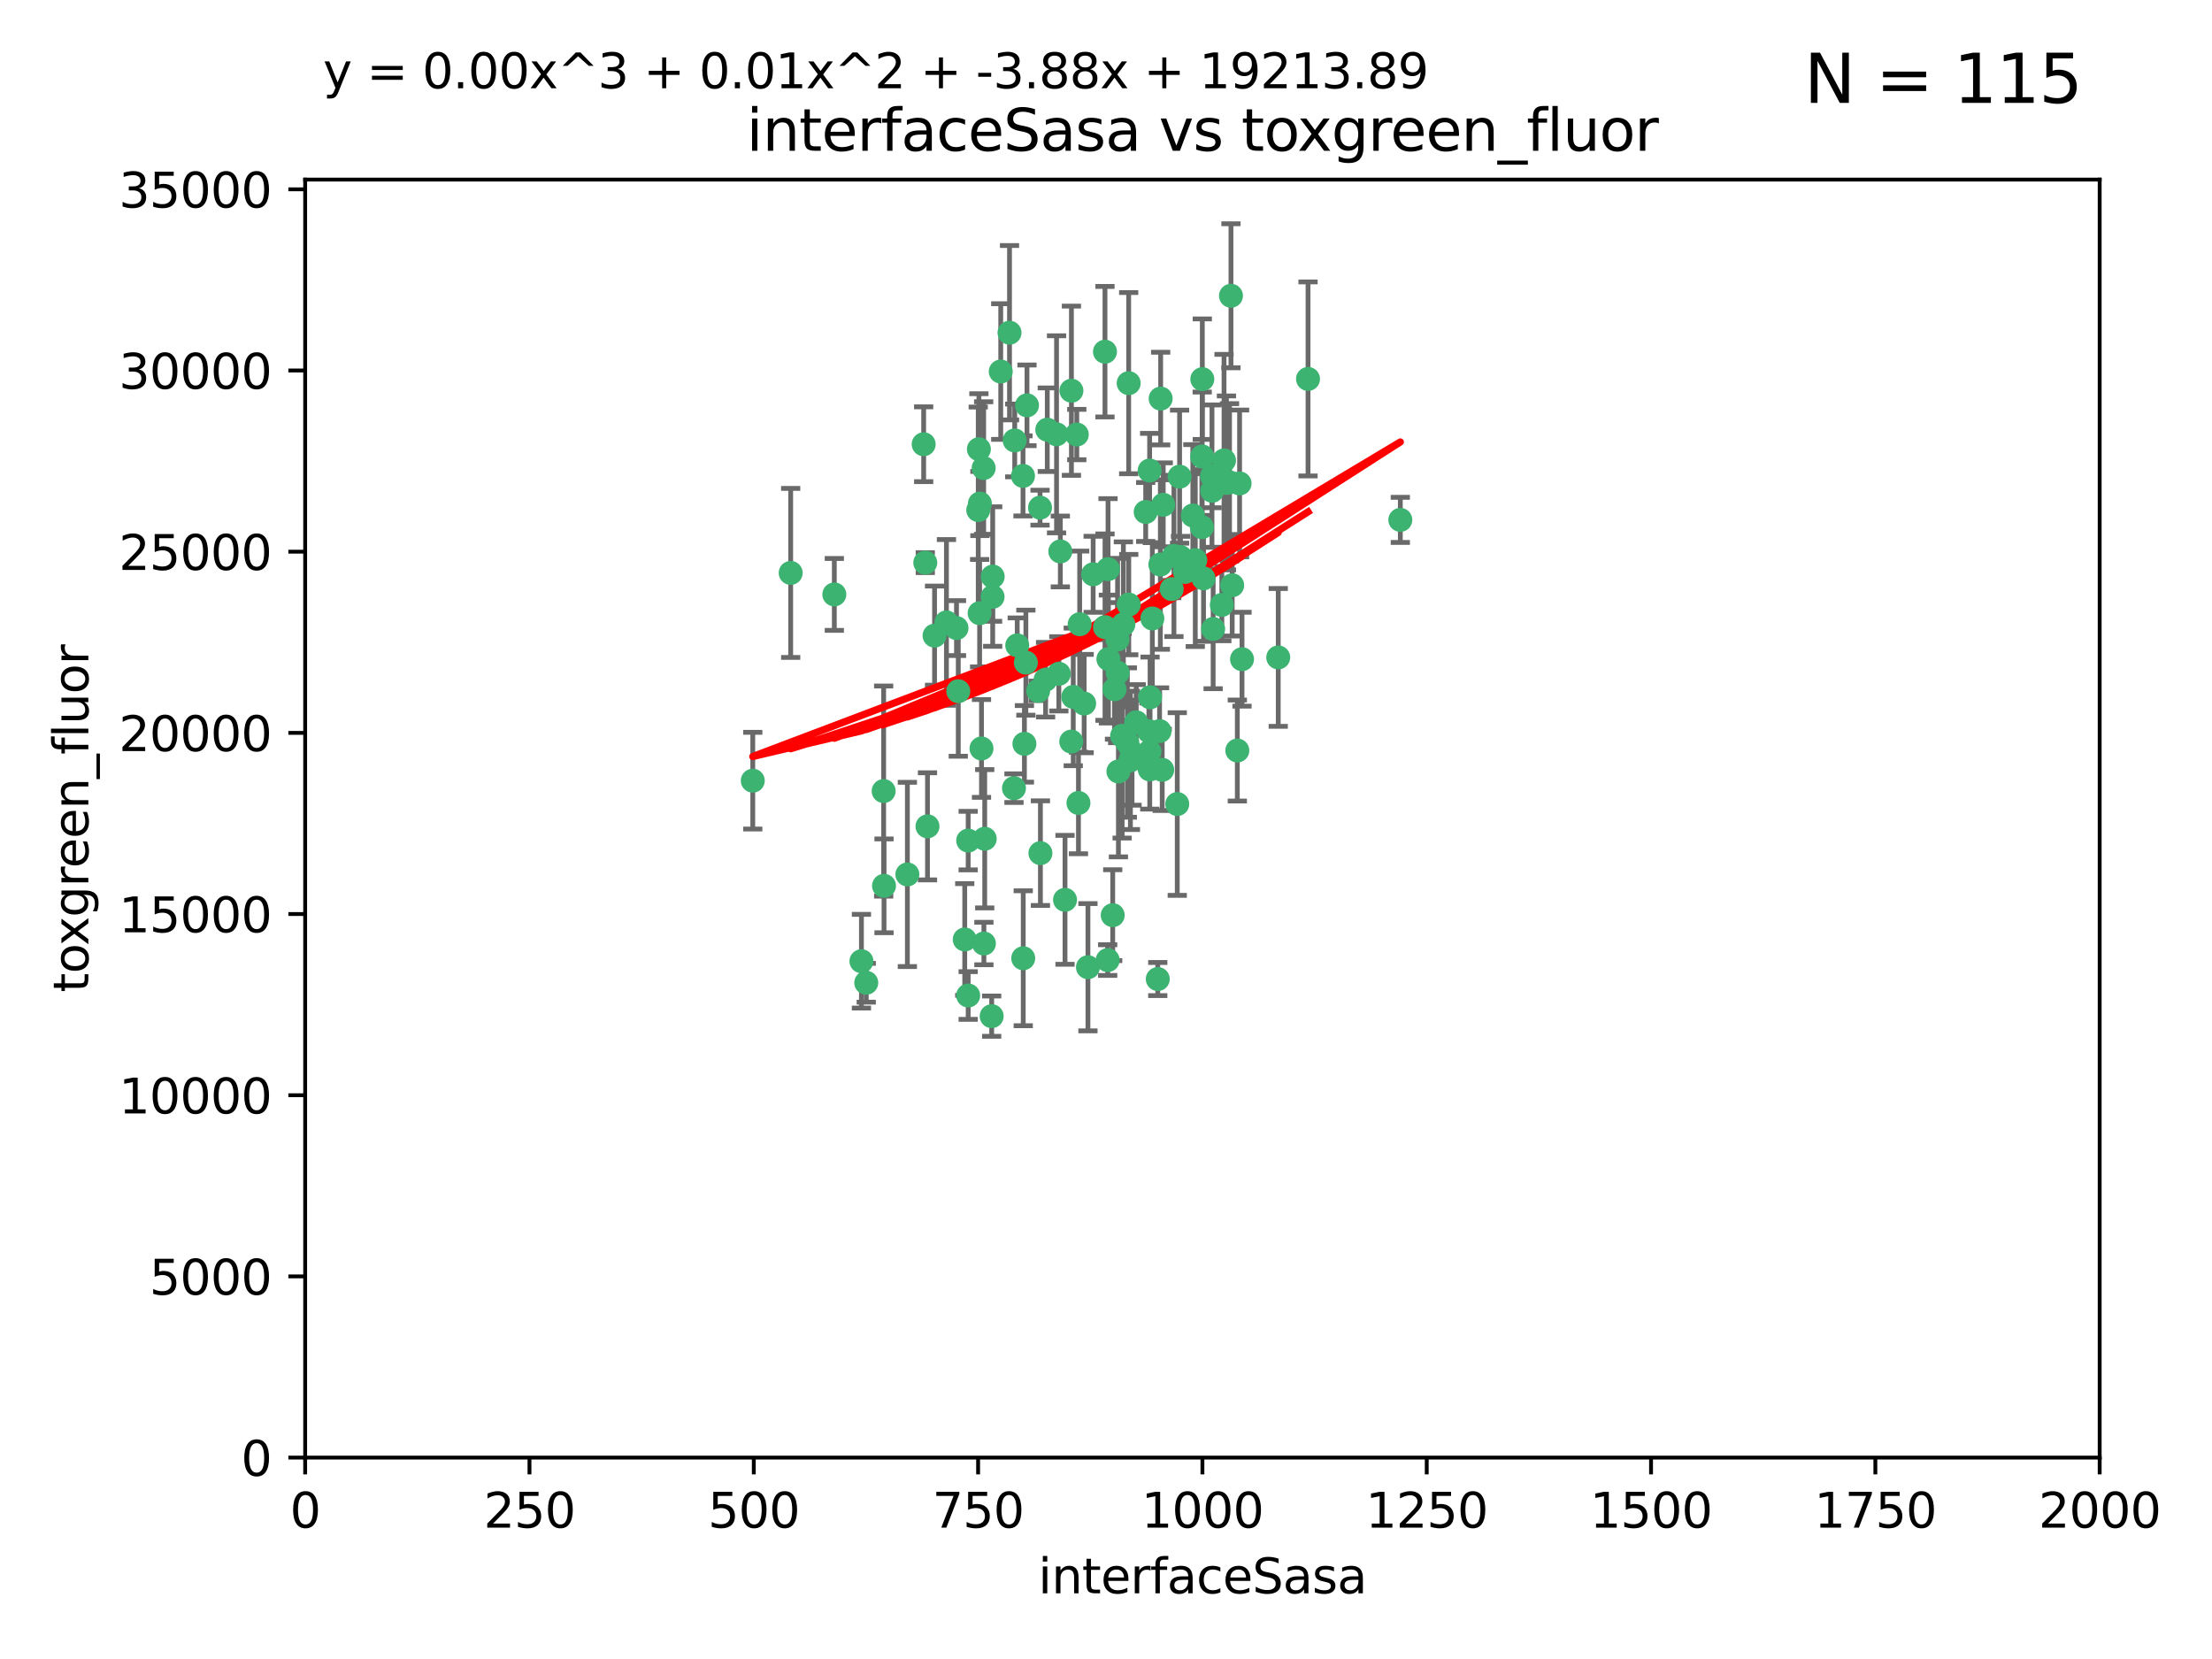 <?xml version="1.0" encoding="utf-8" standalone="no"?>
<!DOCTYPE svg PUBLIC "-//W3C//DTD SVG 1.1//EN"
  "http://www.w3.org/Graphics/SVG/1.1/DTD/svg11.dtd">
<svg xmlns:xlink="http://www.w3.org/1999/xlink" width="460.8pt" height="345.6pt" viewBox="0 0 460.8 345.6" xmlns="http://www.w3.org/2000/svg" version="1.1">
 <defs>
  <style type="text/css">*{stroke-linejoin: round; stroke-linecap: butt}</style>
 </defs>
 <g id="figure_1">
  <g id="patch_1">
   <path d="M 0 345.6 
L 460.8 345.6 
L 460.8 0 
L 0 0 
z
" style="fill: #ffffff"/>
  </g>
  <g id="axes_1">
   <g id="patch_2">
    <path d="M 63.571 303.64 
L 437.4 303.64 
L 437.4 37.411 
L 63.571 37.411 
z
" style="fill: #ffffff"/>
   </g>
   <g id="PathCollection_1">
    <defs>
     <path id="m3036a94bed" d="M 0 1.118 
C 0.297 1.118 0.581 1 0.791 0.791 
C 1 0.581 1.118 0.297 1.118 0 
C 1.118 -0.297 1 -0.581 0.791 -0.791 
C 0.581 -1 0.297 -1.118 0 -1.118 
C -0.297 -1.118 -0.581 -1 -0.791 -0.791 
C -1 -0.581 -1.118 -0.297 -1.118 0 
C -1.118 0.297 -1 0.581 -0.791 0.791 
C -0.581 1 -0.297 1.118 0 1.118 
z
" style="stroke: #3cb371"/>
    </defs>
    <g clip-path="url(#pc45d7a31e2)">
     <use xlink:href="#m3036a94bed" x="272.484" y="78.941" style="fill: #3cb371; stroke: #3cb371"/>
     <use xlink:href="#m3036a94bed" x="242.323" y="105.159" style="fill: #3cb371; stroke: #3cb371"/>
     <use xlink:href="#m3036a94bed" x="248.998" y="116.686" style="fill: #3cb371; stroke: #3cb371"/>
     <use xlink:href="#m3036a94bed" x="239.489" y="98.026" style="fill: #3cb371; stroke: #3cb371"/>
     <use xlink:href="#m3036a94bed" x="250.437" y="95.094" style="fill: #3cb371; stroke: #3cb371"/>
     <use xlink:href="#m3036a94bed" x="266.28" y="136.954" style="fill: #3cb371; stroke: #3cb371"/>
     <use xlink:href="#m3036a94bed" x="250.716" y="120.482" style="fill: #3cb371; stroke: #3cb371"/>
     <use xlink:href="#m3036a94bed" x="218.168" y="89.516" style="fill: #3cb371; stroke: #3cb371"/>
     <use xlink:href="#m3036a94bed" x="254.987" y="95.918" style="fill: #3cb371; stroke: #3cb371"/>
     <use xlink:href="#m3036a94bed" x="220.886" y="114.875" style="fill: #3cb371; stroke: #3cb371"/>
     <use xlink:href="#m3036a94bed" x="245.919" y="116.045" style="fill: #3cb371; stroke: #3cb371"/>
     <use xlink:href="#m3036a94bed" x="241.787" y="83.03" style="fill: #3cb371; stroke: #3cb371"/>
     <use xlink:href="#m3036a94bed" x="252.721" y="131.024" style="fill: #3cb371; stroke: #3cb371"/>
     <use xlink:href="#m3036a94bed" x="258.229" y="100.71" style="fill: #3cb371; stroke: #3cb371"/>
     <use xlink:href="#m3036a94bed" x="232.987" y="160.712" style="fill: #3cb371; stroke: #3cb371"/>
     <use xlink:href="#m3036a94bed" x="241.557" y="152.304" style="fill: #3cb371; stroke: #3cb371"/>
     <use xlink:href="#m3036a94bed" x="230.194" y="130.646" style="fill: #3cb371; stroke: #3cb371"/>
     <use xlink:href="#m3036a94bed" x="255.489" y="100.601" style="fill: #3cb371; stroke: #3cb371"/>
     <use xlink:href="#m3036a94bed" x="256.689" y="121.921" style="fill: #3cb371; stroke: #3cb371"/>
     <use xlink:href="#m3036a94bed" x="244.553" y="115.814" style="fill: #3cb371; stroke: #3cb371"/>
     <use xlink:href="#m3036a94bed" x="250.368" y="109.818" style="fill: #3cb371; stroke: #3cb371"/>
     <use xlink:href="#m3036a94bed" x="230.187" y="73.266" style="fill: #3cb371; stroke: #3cb371"/>
     <use xlink:href="#m3036a94bed" x="240.054" y="128.839" style="fill: #3cb371; stroke: #3cb371"/>
     <use xlink:href="#m3036a94bed" x="246.854" y="119.146" style="fill: #3cb371; stroke: #3cb371"/>
     <use xlink:href="#m3036a94bed" x="231.8" y="190.648" style="fill: #3cb371; stroke: #3cb371"/>
     <use xlink:href="#m3036a94bed" x="223.198" y="81.394" style="fill: #3cb371; stroke: #3cb371"/>
     <use xlink:href="#m3036a94bed" x="258.734" y="137.321" style="fill: #3cb371; stroke: #3cb371"/>
     <use xlink:href="#m3036a94bed" x="256.134" y="100.483" style="fill: #3cb371; stroke: #3cb371"/>
     <use xlink:href="#m3036a94bed" x="233.762" y="153.285" style="fill: #3cb371; stroke: #3cb371"/>
     <use xlink:href="#m3036a94bed" x="235.488" y="158.394" style="fill: #3cb371; stroke: #3cb371"/>
     <use xlink:href="#m3036a94bed" x="211.385" y="91.754" style="fill: #3cb371; stroke: #3cb371"/>
     <use xlink:href="#m3036a94bed" x="235.142" y="125.947" style="fill: #3cb371; stroke: #3cb371"/>
     <use xlink:href="#m3036a94bed" x="234.02" y="130.067" style="fill: #3cb371; stroke: #3cb371"/>
     <use xlink:href="#m3036a94bed" x="220.097" y="90.475" style="fill: #3cb371; stroke: #3cb371"/>
     <use xlink:href="#m3036a94bed" x="223.161" y="154.483" style="fill: #3cb371; stroke: #3cb371"/>
     <use xlink:href="#m3036a94bed" x="248.491" y="107.386" style="fill: #3cb371; stroke: #3cb371"/>
     <use xlink:href="#m3036a94bed" x="241.725" y="117.601" style="fill: #3cb371; stroke: #3cb371"/>
     <use xlink:href="#m3036a94bed" x="225.848" y="146.564" style="fill: #3cb371; stroke: #3cb371"/>
     <use xlink:href="#m3036a94bed" x="238.669" y="106.653" style="fill: #3cb371; stroke: #3cb371"/>
     <use xlink:href="#m3036a94bed" x="252.51" y="102.24" style="fill: #3cb371; stroke: #3cb371"/>
     <use xlink:href="#m3036a94bed" x="227.725" y="119.635" style="fill: #3cb371; stroke: #3cb371"/>
     <use xlink:href="#m3036a94bed" x="235.125" y="79.819" style="fill: #3cb371; stroke: #3cb371"/>
     <use xlink:href="#m3036a94bed" x="206.772" y="124.329" style="fill: #3cb371; stroke: #3cb371"/>
     <use xlink:href="#m3036a94bed" x="244.091" y="122.72" style="fill: #3cb371; stroke: #3cb371"/>
     <use xlink:href="#m3036a94bed" x="241.185" y="203.953" style="fill: #3cb371; stroke: #3cb371"/>
     <use xlink:href="#m3036a94bed" x="211.908" y="134.443" style="fill: #3cb371; stroke: #3cb371"/>
     <use xlink:href="#m3036a94bed" x="213.404" y="154.954" style="fill: #3cb371; stroke: #3cb371"/>
     <use xlink:href="#m3036a94bed" x="204.131" y="104.896" style="fill: #3cb371; stroke: #3cb371"/>
     <use xlink:href="#m3036a94bed" x="239.465" y="156.559" style="fill: #3cb371; stroke: #3cb371"/>
     <use xlink:href="#m3036a94bed" x="245.731" y="99.298" style="fill: #3cb371; stroke: #3cb371"/>
     <use xlink:href="#m3036a94bed" x="257.757" y="156.348" style="fill: #3cb371; stroke: #3cb371"/>
     <use xlink:href="#m3036a94bed" x="216.658" y="105.756" style="fill: #3cb371; stroke: #3cb371"/>
     <use xlink:href="#m3036a94bed" x="204.916" y="97.498" style="fill: #3cb371; stroke: #3cb371"/>
     <use xlink:href="#m3036a94bed" x="192.417" y="92.545" style="fill: #3cb371; stroke: #3cb371"/>
     <use xlink:href="#m3036a94bed" x="216.269" y="143.916" style="fill: #3cb371; stroke: #3cb371"/>
     <use xlink:href="#m3036a94bed" x="206.796" y="120.108" style="fill: #3cb371; stroke: #3cb371"/>
     <use xlink:href="#m3036a94bed" x="206.585" y="211.686" style="fill: #3cb371; stroke: #3cb371"/>
     <use xlink:href="#m3036a94bed" x="291.711" y="108.301" style="fill: #3cb371; stroke: #3cb371"/>
     <use xlink:href="#m3036a94bed" x="224.916" y="130.038" style="fill: #3cb371; stroke: #3cb371"/>
     <use xlink:href="#m3036a94bed" x="230.751" y="200.005" style="fill: #3cb371; stroke: #3cb371"/>
     <use xlink:href="#m3036a94bed" x="250.465" y="78.988" style="fill: #3cb371; stroke: #3cb371"/>
     <use xlink:href="#m3036a94bed" x="199.256" y="130.84" style="fill: #3cb371; stroke: #3cb371"/>
     <use xlink:href="#m3036a94bed" x="204.462" y="155.918" style="fill: #3cb371; stroke: #3cb371"/>
     <use xlink:href="#m3036a94bed" x="201.688" y="207.381" style="fill: #3cb371; stroke: #3cb371"/>
     <use xlink:href="#m3036a94bed" x="213.159" y="199.62" style="fill: #3cb371; stroke: #3cb371"/>
     <use xlink:href="#m3036a94bed" x="220.577" y="140.37" style="fill: #3cb371; stroke: #3cb371"/>
     <use xlink:href="#m3036a94bed" x="242.11" y="160.372" style="fill: #3cb371; stroke: #3cb371"/>
     <use xlink:href="#m3036a94bed" x="223.577" y="145.178" style="fill: #3cb371; stroke: #3cb371"/>
     <use xlink:href="#m3036a94bed" x="254.529" y="126.015" style="fill: #3cb371; stroke: #3cb371"/>
     <use xlink:href="#m3036a94bed" x="208.473" y="77.397" style="fill: #3cb371; stroke: #3cb371"/>
     <use xlink:href="#m3036a94bed" x="192.753" y="117.209" style="fill: #3cb371; stroke: #3cb371"/>
     <use xlink:href="#m3036a94bed" x="203.92" y="93.572" style="fill: #3cb371; stroke: #3cb371"/>
     <use xlink:href="#m3036a94bed" x="230.822" y="118.565" style="fill: #3cb371; stroke: #3cb371"/>
     <use xlink:href="#m3036a94bed" x="239.332" y="152.32" style="fill: #3cb371; stroke: #3cb371"/>
     <use xlink:href="#m3036a94bed" x="204.073" y="127.738" style="fill: #3cb371; stroke: #3cb371"/>
     <use xlink:href="#m3036a94bed" x="210.301" y="69.309" style="fill: #3cb371; stroke: #3cb371"/>
     <use xlink:href="#m3036a94bed" x="224.662" y="167.27" style="fill: #3cb371; stroke: #3cb371"/>
     <use xlink:href="#m3036a94bed" x="239.579" y="145.262" style="fill: #3cb371; stroke: #3cb371"/>
     <use xlink:href="#m3036a94bed" x="236.699" y="150.469" style="fill: #3cb371; stroke: #3cb371"/>
     <use xlink:href="#m3036a94bed" x="230.901" y="137.292" style="fill: #3cb371; stroke: #3cb371"/>
     <use xlink:href="#m3036a94bed" x="213.706" y="138.041" style="fill: #3cb371; stroke: #3cb371"/>
     <use xlink:href="#m3036a94bed" x="221.863" y="187.448" style="fill: #3cb371; stroke: #3cb371"/>
     <use xlink:href="#m3036a94bed" x="232.833" y="140.122" style="fill: #3cb371; stroke: #3cb371"/>
     <use xlink:href="#m3036a94bed" x="252.476" y="99.184" style="fill: #3cb371; stroke: #3cb371"/>
     <use xlink:href="#m3036a94bed" x="256.433" y="61.614" style="fill: #3cb371; stroke: #3cb371"/>
     <use xlink:href="#m3036a94bed" x="203.785" y="106.253" style="fill: #3cb371; stroke: #3cb371"/>
     <use xlink:href="#m3036a94bed" x="213.94" y="84.44" style="fill: #3cb371; stroke: #3cb371"/>
     <use xlink:href="#m3036a94bed" x="194.686" y="132.411" style="fill: #3cb371; stroke: #3cb371"/>
     <use xlink:href="#m3036a94bed" x="213.11" y="99.14" style="fill: #3cb371; stroke: #3cb371"/>
     <use xlink:href="#m3036a94bed" x="180.458" y="204.723" style="fill: #3cb371; stroke: #3cb371"/>
     <use xlink:href="#m3036a94bed" x="211.23" y="164.19" style="fill: #3cb371; stroke: #3cb371"/>
     <use xlink:href="#m3036a94bed" x="199.626" y="143.999" style="fill: #3cb371; stroke: #3cb371"/>
     <use xlink:href="#m3036a94bed" x="189.023" y="182.16" style="fill: #3cb371; stroke: #3cb371"/>
     <use xlink:href="#m3036a94bed" x="193.215" y="172.143" style="fill: #3cb371; stroke: #3cb371"/>
     <use xlink:href="#m3036a94bed" x="235.826" y="156.792" style="fill: #3cb371; stroke: #3cb371"/>
     <use xlink:href="#m3036a94bed" x="232.811" y="133.213" style="fill: #3cb371; stroke: #3cb371"/>
     <use xlink:href="#m3036a94bed" x="224.314" y="90.523" style="fill: #3cb371; stroke: #3cb371"/>
     <use xlink:href="#m3036a94bed" x="239.516" y="160.289" style="fill: #3cb371; stroke: #3cb371"/>
     <use xlink:href="#m3036a94bed" x="204.964" y="196.552" style="fill: #3cb371; stroke: #3cb371"/>
     <use xlink:href="#m3036a94bed" x="164.714" y="119.349" style="fill: #3cb371; stroke: #3cb371"/>
     <use xlink:href="#m3036a94bed" x="216.738" y="177.728" style="fill: #3cb371; stroke: #3cb371"/>
     <use xlink:href="#m3036a94bed" x="200.972" y="195.709" style="fill: #3cb371; stroke: #3cb371"/>
     <use xlink:href="#m3036a94bed" x="205.136" y="174.728" style="fill: #3cb371; stroke: #3cb371"/>
     <use xlink:href="#m3036a94bed" x="217.815" y="141.593" style="fill: #3cb371; stroke: #3cb371"/>
     <use xlink:href="#m3036a94bed" x="201.69" y="175.112" style="fill: #3cb371; stroke: #3cb371"/>
     <use xlink:href="#m3036a94bed" x="234.846" y="154.686" style="fill: #3cb371; stroke: #3cb371"/>
     <use xlink:href="#m3036a94bed" x="197.163" y="129.656" style="fill: #3cb371; stroke: #3cb371"/>
     <use xlink:href="#m3036a94bed" x="184.082" y="164.794" style="fill: #3cb371; stroke: #3cb371"/>
     <use xlink:href="#m3036a94bed" x="232.174" y="143.576" style="fill: #3cb371; stroke: #3cb371"/>
     <use xlink:href="#m3036a94bed" x="179.453" y="200.236" style="fill: #3cb371; stroke: #3cb371"/>
     <use xlink:href="#m3036a94bed" x="156.817" y="162.629" style="fill: #3cb371; stroke: #3cb371"/>
     <use xlink:href="#m3036a94bed" x="245.245" y="167.495" style="fill: #3cb371; stroke: #3cb371"/>
     <use xlink:href="#m3036a94bed" x="173.806" y="123.828" style="fill: #3cb371; stroke: #3cb371"/>
     <use xlink:href="#m3036a94bed" x="226.639" y="201.488" style="fill: #3cb371; stroke: #3cb371"/>
     <use xlink:href="#m3036a94bed" x="184.157" y="184.534" style="fill: #3cb371; stroke: #3cb371"/>
    </g>
   </g>
   <g id="matplotlib.axis_1">
    <g id="xtick_1">
     <g id="line2d_1">
      <defs>
       <path id="mda6c85b858" d="M 0 0 
L 0 3.5 
" style="stroke: #000000; stroke-width: 0.8"/>
      </defs>
      <g>
       <use xlink:href="#mda6c85b858" x="63.571" y="303.64" style="stroke: #000000; stroke-width: 0.8"/>
      </g>
     </g>
     <g id="text_1">
      <!-- 0 -->
      <g transform="translate(60.39 318.238)scale(0.1 -0.1)">
       <defs>
        <path id="DejaVuSans-30" d="M 2034 4250 
Q 1547 4250 1301 3770 
Q 1056 3291 1056 2328 
Q 1056 1369 1301 889 
Q 1547 409 2034 409 
Q 2525 409 2770 889 
Q 3016 1369 3016 2328 
Q 3016 3291 2770 3770 
Q 2525 4250 2034 4250 
z
M 2034 4750 
Q 2819 4750 3233 4129 
Q 3647 3509 3647 2328 
Q 3647 1150 3233 529 
Q 2819 -91 2034 -91 
Q 1250 -91 836 529 
Q 422 1150 422 2328 
Q 422 3509 836 4129 
Q 1250 4750 2034 4750 
z
" transform="scale(0.016)"/>
       </defs>
       <use xlink:href="#DejaVuSans-30"/>
      </g>
     </g>
    </g>
    <g id="xtick_2">
     <g id="line2d_2">
      <g>
       <use xlink:href="#mda6c85b858" x="110.3" y="303.64" style="stroke: #000000; stroke-width: 0.8"/>
      </g>
     </g>
     <g id="text_2">
      <!-- 250 -->
      <g transform="translate(100.756 318.238)scale(0.1 -0.1)">
       <defs>
        <path id="DejaVuSans-32" d="M 1228 531 
L 3431 531 
L 3431 0 
L 469 0 
L 469 531 
Q 828 903 1448 1529 
Q 2069 2156 2228 2338 
Q 2531 2678 2651 2914 
Q 2772 3150 2772 3378 
Q 2772 3750 2511 3984 
Q 2250 4219 1831 4219 
Q 1534 4219 1204 4116 
Q 875 4013 500 3803 
L 500 4441 
Q 881 4594 1212 4672 
Q 1544 4750 1819 4750 
Q 2544 4750 2975 4387 
Q 3406 4025 3406 3419 
Q 3406 3131 3298 2873 
Q 3191 2616 2906 2266 
Q 2828 2175 2409 1742 
Q 1991 1309 1228 531 
z
" transform="scale(0.016)"/>
        <path id="DejaVuSans-35" d="M 691 4666 
L 3169 4666 
L 3169 4134 
L 1269 4134 
L 1269 2991 
Q 1406 3038 1543 3061 
Q 1681 3084 1819 3084 
Q 2600 3084 3056 2656 
Q 3513 2228 3513 1497 
Q 3513 744 3044 326 
Q 2575 -91 1722 -91 
Q 1428 -91 1123 -41 
Q 819 9 494 109 
L 494 744 
Q 775 591 1075 516 
Q 1375 441 1709 441 
Q 2250 441 2565 725 
Q 2881 1009 2881 1497 
Q 2881 1984 2565 2268 
Q 2250 2553 1709 2553 
Q 1456 2553 1204 2497 
Q 953 2441 691 2322 
L 691 4666 
z
" transform="scale(0.016)"/>
       </defs>
       <use xlink:href="#DejaVuSans-32"/>
       <use xlink:href="#DejaVuSans-35" x="63.623"/>
       <use xlink:href="#DejaVuSans-30" x="127.246"/>
      </g>
     </g>
    </g>
    <g id="xtick_3">
     <g id="line2d_3">
      <g>
       <use xlink:href="#mda6c85b858" x="157.028" y="303.64" style="stroke: #000000; stroke-width: 0.8"/>
      </g>
     </g>
     <g id="text_3">
      <!-- 500 -->
      <g transform="translate(147.485 318.238)scale(0.1 -0.1)">
       <use xlink:href="#DejaVuSans-35"/>
       <use xlink:href="#DejaVuSans-30" x="63.623"/>
       <use xlink:href="#DejaVuSans-30" x="127.246"/>
      </g>
     </g>
    </g>
    <g id="xtick_4">
     <g id="line2d_4">
      <g>
       <use xlink:href="#mda6c85b858" x="203.757" y="303.64" style="stroke: #000000; stroke-width: 0.8"/>
      </g>
     </g>
     <g id="text_4">
      <!-- 750 -->
      <g transform="translate(194.213 318.238)scale(0.1 -0.1)">
       <defs>
        <path id="DejaVuSans-37" d="M 525 4666 
L 3525 4666 
L 3525 4397 
L 1831 0 
L 1172 0 
L 2766 4134 
L 525 4134 
L 525 4666 
z
" transform="scale(0.016)"/>
       </defs>
       <use xlink:href="#DejaVuSans-37"/>
       <use xlink:href="#DejaVuSans-35" x="63.623"/>
       <use xlink:href="#DejaVuSans-30" x="127.246"/>
      </g>
     </g>
    </g>
    <g id="xtick_5">
     <g id="line2d_5">
      <g>
       <use xlink:href="#mda6c85b858" x="250.486" y="303.64" style="stroke: #000000; stroke-width: 0.8"/>
      </g>
     </g>
     <g id="text_5">
      <!-- 1000 -->
      <g transform="translate(237.761 318.238)scale(0.1 -0.1)">
       <defs>
        <path id="DejaVuSans-31" d="M 794 531 
L 1825 531 
L 1825 4091 
L 703 3866 
L 703 4441 
L 1819 4666 
L 2450 4666 
L 2450 531 
L 3481 531 
L 3481 0 
L 794 0 
L 794 531 
z
" transform="scale(0.016)"/>
       </defs>
       <use xlink:href="#DejaVuSans-31"/>
       <use xlink:href="#DejaVuSans-30" x="63.623"/>
       <use xlink:href="#DejaVuSans-30" x="127.246"/>
       <use xlink:href="#DejaVuSans-30" x="190.869"/>
      </g>
     </g>
    </g>
    <g id="xtick_6">
     <g id="line2d_6">
      <g>
       <use xlink:href="#mda6c85b858" x="297.214" y="303.64" style="stroke: #000000; stroke-width: 0.8"/>
      </g>
     </g>
     <g id="text_6">
      <!-- 1250 -->
      <g transform="translate(284.489 318.238)scale(0.1 -0.1)">
       <use xlink:href="#DejaVuSans-31"/>
       <use xlink:href="#DejaVuSans-32" x="63.623"/>
       <use xlink:href="#DejaVuSans-35" x="127.246"/>
       <use xlink:href="#DejaVuSans-30" x="190.869"/>
      </g>
     </g>
    </g>
    <g id="xtick_7">
     <g id="line2d_7">
      <g>
       <use xlink:href="#mda6c85b858" x="343.943" y="303.64" style="stroke: #000000; stroke-width: 0.8"/>
      </g>
     </g>
     <g id="text_7">
      <!-- 1500 -->
      <g transform="translate(331.218 318.238)scale(0.1 -0.1)">
       <use xlink:href="#DejaVuSans-31"/>
       <use xlink:href="#DejaVuSans-35" x="63.623"/>
       <use xlink:href="#DejaVuSans-30" x="127.246"/>
       <use xlink:href="#DejaVuSans-30" x="190.869"/>
      </g>
     </g>
    </g>
    <g id="xtick_8">
     <g id="line2d_8">
      <g>
       <use xlink:href="#mda6c85b858" x="390.671" y="303.64" style="stroke: #000000; stroke-width: 0.8"/>
      </g>
     </g>
     <g id="text_8">
      <!-- 1750 -->
      <g transform="translate(377.946 318.238)scale(0.1 -0.1)">
       <use xlink:href="#DejaVuSans-31"/>
       <use xlink:href="#DejaVuSans-37" x="63.623"/>
       <use xlink:href="#DejaVuSans-35" x="127.246"/>
       <use xlink:href="#DejaVuSans-30" x="190.869"/>
      </g>
     </g>
    </g>
    <g id="xtick_9">
     <g id="line2d_9">
      <g>
       <use xlink:href="#mda6c85b858" x="437.4" y="303.64" style="stroke: #000000; stroke-width: 0.8"/>
      </g>
     </g>
     <g id="text_9">
      <!-- 2000 -->
      <g transform="translate(424.675 318.238)scale(0.1 -0.1)">
       <use xlink:href="#DejaVuSans-32"/>
       <use xlink:href="#DejaVuSans-30" x="63.623"/>
       <use xlink:href="#DejaVuSans-30" x="127.246"/>
       <use xlink:href="#DejaVuSans-30" x="190.869"/>
      </g>
     </g>
    </g>
    <g id="text_10">
     <!-- interfaceSasa -->
     <g transform="translate(216.279 331.917)scale(0.1 -0.1)">
      <defs>
       <path id="DejaVuSans-69" d="M 603 3500 
L 1178 3500 
L 1178 0 
L 603 0 
L 603 3500 
z
M 603 4863 
L 1178 4863 
L 1178 4134 
L 603 4134 
L 603 4863 
z
" transform="scale(0.016)"/>
       <path id="DejaVuSans-6e" d="M 3513 2113 
L 3513 0 
L 2938 0 
L 2938 2094 
Q 2938 2591 2744 2837 
Q 2550 3084 2163 3084 
Q 1697 3084 1428 2787 
Q 1159 2491 1159 1978 
L 1159 0 
L 581 0 
L 581 3500 
L 1159 3500 
L 1159 2956 
Q 1366 3272 1645 3428 
Q 1925 3584 2291 3584 
Q 2894 3584 3203 3211 
Q 3513 2838 3513 2113 
z
" transform="scale(0.016)"/>
       <path id="DejaVuSans-74" d="M 1172 4494 
L 1172 3500 
L 2356 3500 
L 2356 3053 
L 1172 3053 
L 1172 1153 
Q 1172 725 1289 603 
Q 1406 481 1766 481 
L 2356 481 
L 2356 0 
L 1766 0 
Q 1100 0 847 248 
Q 594 497 594 1153 
L 594 3053 
L 172 3053 
L 172 3500 
L 594 3500 
L 594 4494 
L 1172 4494 
z
" transform="scale(0.016)"/>
       <path id="DejaVuSans-65" d="M 3597 1894 
L 3597 1613 
L 953 1613 
Q 991 1019 1311 708 
Q 1631 397 2203 397 
Q 2534 397 2845 478 
Q 3156 559 3463 722 
L 3463 178 
Q 3153 47 2828 -22 
Q 2503 -91 2169 -91 
Q 1331 -91 842 396 
Q 353 884 353 1716 
Q 353 2575 817 3079 
Q 1281 3584 2069 3584 
Q 2775 3584 3186 3129 
Q 3597 2675 3597 1894 
z
M 3022 2063 
Q 3016 2534 2758 2815 
Q 2500 3097 2075 3097 
Q 1594 3097 1305 2825 
Q 1016 2553 972 2059 
L 3022 2063 
z
" transform="scale(0.016)"/>
       <path id="DejaVuSans-72" d="M 2631 2963 
Q 2534 3019 2420 3045 
Q 2306 3072 2169 3072 
Q 1681 3072 1420 2755 
Q 1159 2438 1159 1844 
L 1159 0 
L 581 0 
L 581 3500 
L 1159 3500 
L 1159 2956 
Q 1341 3275 1631 3429 
Q 1922 3584 2338 3584 
Q 2397 3584 2469 3576 
Q 2541 3569 2628 3553 
L 2631 2963 
z
" transform="scale(0.016)"/>
       <path id="DejaVuSans-66" d="M 2375 4863 
L 2375 4384 
L 1825 4384 
Q 1516 4384 1395 4259 
Q 1275 4134 1275 3809 
L 1275 3500 
L 2222 3500 
L 2222 3053 
L 1275 3053 
L 1275 0 
L 697 0 
L 697 3053 
L 147 3053 
L 147 3500 
L 697 3500 
L 697 3744 
Q 697 4328 969 4595 
Q 1241 4863 1831 4863 
L 2375 4863 
z
" transform="scale(0.016)"/>
       <path id="DejaVuSans-61" d="M 2194 1759 
Q 1497 1759 1228 1600 
Q 959 1441 959 1056 
Q 959 750 1161 570 
Q 1363 391 1709 391 
Q 2188 391 2477 730 
Q 2766 1069 2766 1631 
L 2766 1759 
L 2194 1759 
z
M 3341 1997 
L 3341 0 
L 2766 0 
L 2766 531 
Q 2569 213 2275 61 
Q 1981 -91 1556 -91 
Q 1019 -91 701 211 
Q 384 513 384 1019 
Q 384 1609 779 1909 
Q 1175 2209 1959 2209 
L 2766 2209 
L 2766 2266 
Q 2766 2663 2505 2880 
Q 2244 3097 1772 3097 
Q 1472 3097 1187 3025 
Q 903 2953 641 2809 
L 641 3341 
Q 956 3463 1253 3523 
Q 1550 3584 1831 3584 
Q 2591 3584 2966 3190 
Q 3341 2797 3341 1997 
z
" transform="scale(0.016)"/>
       <path id="DejaVuSans-63" d="M 3122 3366 
L 3122 2828 
Q 2878 2963 2633 3030 
Q 2388 3097 2138 3097 
Q 1578 3097 1268 2742 
Q 959 2388 959 1747 
Q 959 1106 1268 751 
Q 1578 397 2138 397 
Q 2388 397 2633 464 
Q 2878 531 3122 666 
L 3122 134 
Q 2881 22 2623 -34 
Q 2366 -91 2075 -91 
Q 1284 -91 818 406 
Q 353 903 353 1747 
Q 353 2603 823 3093 
Q 1294 3584 2113 3584 
Q 2378 3584 2631 3529 
Q 2884 3475 3122 3366 
z
" transform="scale(0.016)"/>
       <path id="DejaVuSans-53" d="M 3425 4513 
L 3425 3897 
Q 3066 4069 2747 4153 
Q 2428 4238 2131 4238 
Q 1616 4238 1336 4038 
Q 1056 3838 1056 3469 
Q 1056 3159 1242 3001 
Q 1428 2844 1947 2747 
L 2328 2669 
Q 3034 2534 3370 2195 
Q 3706 1856 3706 1288 
Q 3706 609 3251 259 
Q 2797 -91 1919 -91 
Q 1588 -91 1214 -16 
Q 841 59 441 206 
L 441 856 
Q 825 641 1194 531 
Q 1563 422 1919 422 
Q 2459 422 2753 634 
Q 3047 847 3047 1241 
Q 3047 1584 2836 1778 
Q 2625 1972 2144 2069 
L 1759 2144 
Q 1053 2284 737 2584 
Q 422 2884 422 3419 
Q 422 4038 858 4394 
Q 1294 4750 2059 4750 
Q 2388 4750 2728 4690 
Q 3069 4631 3425 4513 
z
" transform="scale(0.016)"/>
       <path id="DejaVuSans-73" d="M 2834 3397 
L 2834 2853 
Q 2591 2978 2328 3040 
Q 2066 3103 1784 3103 
Q 1356 3103 1142 2972 
Q 928 2841 928 2578 
Q 928 2378 1081 2264 
Q 1234 2150 1697 2047 
L 1894 2003 
Q 2506 1872 2764 1633 
Q 3022 1394 3022 966 
Q 3022 478 2636 193 
Q 2250 -91 1575 -91 
Q 1294 -91 989 -36 
Q 684 19 347 128 
L 347 722 
Q 666 556 975 473 
Q 1284 391 1588 391 
Q 1994 391 2212 530 
Q 2431 669 2431 922 
Q 2431 1156 2273 1281 
Q 2116 1406 1581 1522 
L 1381 1569 
Q 847 1681 609 1914 
Q 372 2147 372 2553 
Q 372 3047 722 3315 
Q 1072 3584 1716 3584 
Q 2034 3584 2315 3537 
Q 2597 3491 2834 3397 
z
" transform="scale(0.016)"/>
      </defs>
      <use xlink:href="#DejaVuSans-69"/>
      <use xlink:href="#DejaVuSans-6e" x="27.783"/>
      <use xlink:href="#DejaVuSans-74" x="91.162"/>
      <use xlink:href="#DejaVuSans-65" x="130.371"/>
      <use xlink:href="#DejaVuSans-72" x="191.895"/>
      <use xlink:href="#DejaVuSans-66" x="233.008"/>
      <use xlink:href="#DejaVuSans-61" x="268.213"/>
      <use xlink:href="#DejaVuSans-63" x="329.492"/>
      <use xlink:href="#DejaVuSans-65" x="384.473"/>
      <use xlink:href="#DejaVuSans-53" x="445.996"/>
      <use xlink:href="#DejaVuSans-61" x="509.473"/>
      <use xlink:href="#DejaVuSans-73" x="570.752"/>
      <use xlink:href="#DejaVuSans-61" x="622.852"/>
     </g>
    </g>
   </g>
   <g id="matplotlib.axis_2">
    <g id="ytick_1">
     <g id="line2d_10">
      <defs>
       <path id="m0dd63173a4" d="M 0 0 
L -3.5 0 
" style="stroke: #000000; stroke-width: 0.8"/>
      </defs>
      <g>
       <use xlink:href="#m0dd63173a4" x="63.571" y="303.64" style="stroke: #000000; stroke-width: 0.8"/>
      </g>
     </g>
     <g id="text_11">
      <!-- 0 -->
      <g transform="translate(50.209 307.439)scale(0.1 -0.1)">
       <use xlink:href="#DejaVuSans-30"/>
      </g>
     </g>
    </g>
    <g id="ytick_2">
     <g id="line2d_11">
      <g>
       <use xlink:href="#m0dd63173a4" x="63.571" y="265.897" style="stroke: #000000; stroke-width: 0.8"/>
      </g>
     </g>
     <g id="text_12">
      <!-- 5000 -->
      <g transform="translate(31.121 269.696)scale(0.1 -0.1)">
       <use xlink:href="#DejaVuSans-35"/>
       <use xlink:href="#DejaVuSans-30" x="63.623"/>
       <use xlink:href="#DejaVuSans-30" x="127.246"/>
       <use xlink:href="#DejaVuSans-30" x="190.869"/>
      </g>
     </g>
    </g>
    <g id="ytick_3">
     <g id="line2d_12">
      <g>
       <use xlink:href="#m0dd63173a4" x="63.571" y="228.154" style="stroke: #000000; stroke-width: 0.8"/>
      </g>
     </g>
     <g id="text_13">
      <!-- 10000 -->
      <g transform="translate(24.759 231.953)scale(0.1 -0.1)">
       <use xlink:href="#DejaVuSans-31"/>
       <use xlink:href="#DejaVuSans-30" x="63.623"/>
       <use xlink:href="#DejaVuSans-30" x="127.246"/>
       <use xlink:href="#DejaVuSans-30" x="190.869"/>
       <use xlink:href="#DejaVuSans-30" x="254.492"/>
      </g>
     </g>
    </g>
    <g id="ytick_4">
     <g id="line2d_13">
      <g>
       <use xlink:href="#m0dd63173a4" x="63.571" y="190.411" style="stroke: #000000; stroke-width: 0.8"/>
      </g>
     </g>
     <g id="text_14">
      <!-- 15000 -->
      <g transform="translate(24.759 194.21)scale(0.1 -0.1)">
       <use xlink:href="#DejaVuSans-31"/>
       <use xlink:href="#DejaVuSans-35" x="63.623"/>
       <use xlink:href="#DejaVuSans-30" x="127.246"/>
       <use xlink:href="#DejaVuSans-30" x="190.869"/>
       <use xlink:href="#DejaVuSans-30" x="254.492"/>
      </g>
     </g>
    </g>
    <g id="ytick_5">
     <g id="line2d_14">
      <g>
       <use xlink:href="#m0dd63173a4" x="63.571" y="152.668" style="stroke: #000000; stroke-width: 0.8"/>
      </g>
     </g>
     <g id="text_15">
      <!-- 20000 -->
      <g transform="translate(24.759 156.467)scale(0.1 -0.1)">
       <use xlink:href="#DejaVuSans-32"/>
       <use xlink:href="#DejaVuSans-30" x="63.623"/>
       <use xlink:href="#DejaVuSans-30" x="127.246"/>
       <use xlink:href="#DejaVuSans-30" x="190.869"/>
       <use xlink:href="#DejaVuSans-30" x="254.492"/>
      </g>
     </g>
    </g>
    <g id="ytick_6">
     <g id="line2d_15">
      <g>
       <use xlink:href="#m0dd63173a4" x="63.571" y="114.925" style="stroke: #000000; stroke-width: 0.8"/>
      </g>
     </g>
     <g id="text_16">
      <!-- 25000 -->
      <g transform="translate(24.759 118.724)scale(0.1 -0.1)">
       <use xlink:href="#DejaVuSans-32"/>
       <use xlink:href="#DejaVuSans-35" x="63.623"/>
       <use xlink:href="#DejaVuSans-30" x="127.246"/>
       <use xlink:href="#DejaVuSans-30" x="190.869"/>
       <use xlink:href="#DejaVuSans-30" x="254.492"/>
      </g>
     </g>
    </g>
    <g id="ytick_7">
     <g id="line2d_16">
      <g>
       <use xlink:href="#m0dd63173a4" x="63.571" y="77.181" style="stroke: #000000; stroke-width: 0.8"/>
      </g>
     </g>
     <g id="text_17">
      <!-- 30000 -->
      <g transform="translate(24.759 80.981)scale(0.1 -0.1)">
       <defs>
        <path id="DejaVuSans-33" d="M 2597 2516 
Q 3050 2419 3304 2112 
Q 3559 1806 3559 1356 
Q 3559 666 3084 287 
Q 2609 -91 1734 -91 
Q 1441 -91 1130 -33 
Q 819 25 488 141 
L 488 750 
Q 750 597 1062 519 
Q 1375 441 1716 441 
Q 2309 441 2620 675 
Q 2931 909 2931 1356 
Q 2931 1769 2642 2001 
Q 2353 2234 1838 2234 
L 1294 2234 
L 1294 2753 
L 1863 2753 
Q 2328 2753 2575 2939 
Q 2822 3125 2822 3475 
Q 2822 3834 2567 4026 
Q 2313 4219 1838 4219 
Q 1578 4219 1281 4162 
Q 984 4106 628 3988 
L 628 4550 
Q 988 4650 1302 4700 
Q 1616 4750 1894 4750 
Q 2613 4750 3031 4423 
Q 3450 4097 3450 3541 
Q 3450 3153 3228 2886 
Q 3006 2619 2597 2516 
z
" transform="scale(0.016)"/>
       </defs>
       <use xlink:href="#DejaVuSans-33"/>
       <use xlink:href="#DejaVuSans-30" x="63.623"/>
       <use xlink:href="#DejaVuSans-30" x="127.246"/>
       <use xlink:href="#DejaVuSans-30" x="190.869"/>
       <use xlink:href="#DejaVuSans-30" x="254.492"/>
      </g>
     </g>
    </g>
    <g id="ytick_8">
     <g id="line2d_17">
      <g>
       <use xlink:href="#m0dd63173a4" x="63.571" y="39.438" style="stroke: #000000; stroke-width: 0.8"/>
      </g>
     </g>
     <g id="text_18">
      <!-- 35000 -->
      <g transform="translate(24.759 43.238)scale(0.1 -0.1)">
       <use xlink:href="#DejaVuSans-33"/>
       <use xlink:href="#DejaVuSans-35" x="63.623"/>
       <use xlink:href="#DejaVuSans-30" x="127.246"/>
       <use xlink:href="#DejaVuSans-30" x="190.869"/>
       <use xlink:href="#DejaVuSans-30" x="254.492"/>
      </g>
     </g>
    </g>
    <g id="text_19">
     <!-- toxgreen_fluor -->
     <g transform="translate(18.401 206.72)rotate(-90)scale(0.1 -0.1)">
      <defs>
       <path id="DejaVuSans-6f" d="M 1959 3097 
Q 1497 3097 1228 2736 
Q 959 2375 959 1747 
Q 959 1119 1226 758 
Q 1494 397 1959 397 
Q 2419 397 2687 759 
Q 2956 1122 2956 1747 
Q 2956 2369 2687 2733 
Q 2419 3097 1959 3097 
z
M 1959 3584 
Q 2709 3584 3137 3096 
Q 3566 2609 3566 1747 
Q 3566 888 3137 398 
Q 2709 -91 1959 -91 
Q 1206 -91 779 398 
Q 353 888 353 1747 
Q 353 2609 779 3096 
Q 1206 3584 1959 3584 
z
" transform="scale(0.016)"/>
       <path id="DejaVuSans-78" d="M 3513 3500 
L 2247 1797 
L 3578 0 
L 2900 0 
L 1881 1375 
L 863 0 
L 184 0 
L 1544 1831 
L 300 3500 
L 978 3500 
L 1906 2253 
L 2834 3500 
L 3513 3500 
z
" transform="scale(0.016)"/>
       <path id="DejaVuSans-67" d="M 2906 1791 
Q 2906 2416 2648 2759 
Q 2391 3103 1925 3103 
Q 1463 3103 1205 2759 
Q 947 2416 947 1791 
Q 947 1169 1205 825 
Q 1463 481 1925 481 
Q 2391 481 2648 825 
Q 2906 1169 2906 1791 
z
M 3481 434 
Q 3481 -459 3084 -895 
Q 2688 -1331 1869 -1331 
Q 1566 -1331 1297 -1286 
Q 1028 -1241 775 -1147 
L 775 -588 
Q 1028 -725 1275 -790 
Q 1522 -856 1778 -856 
Q 2344 -856 2625 -561 
Q 2906 -266 2906 331 
L 2906 616 
Q 2728 306 2450 153 
Q 2172 0 1784 0 
Q 1141 0 747 490 
Q 353 981 353 1791 
Q 353 2603 747 3093 
Q 1141 3584 1784 3584 
Q 2172 3584 2450 3431 
Q 2728 3278 2906 2969 
L 2906 3500 
L 3481 3500 
L 3481 434 
z
" transform="scale(0.016)"/>
       <path id="DejaVuSans-5f" d="M 3263 -1063 
L 3263 -1509 
L -63 -1509 
L -63 -1063 
L 3263 -1063 
z
" transform="scale(0.016)"/>
       <path id="DejaVuSans-6c" d="M 603 4863 
L 1178 4863 
L 1178 0 
L 603 0 
L 603 4863 
z
" transform="scale(0.016)"/>
       <path id="DejaVuSans-75" d="M 544 1381 
L 544 3500 
L 1119 3500 
L 1119 1403 
Q 1119 906 1312 657 
Q 1506 409 1894 409 
Q 2359 409 2629 706 
Q 2900 1003 2900 1516 
L 2900 3500 
L 3475 3500 
L 3475 0 
L 2900 0 
L 2900 538 
Q 2691 219 2414 64 
Q 2138 -91 1772 -91 
Q 1169 -91 856 284 
Q 544 659 544 1381 
z
M 1991 3584 
L 1991 3584 
z
" transform="scale(0.016)"/>
      </defs>
      <use xlink:href="#DejaVuSans-74"/>
      <use xlink:href="#DejaVuSans-6f" x="39.209"/>
      <use xlink:href="#DejaVuSans-78" x="97.266"/>
      <use xlink:href="#DejaVuSans-67" x="156.445"/>
      <use xlink:href="#DejaVuSans-72" x="219.922"/>
      <use xlink:href="#DejaVuSans-65" x="258.785"/>
      <use xlink:href="#DejaVuSans-65" x="320.309"/>
      <use xlink:href="#DejaVuSans-6e" x="381.832"/>
      <use xlink:href="#DejaVuSans-5f" x="445.211"/>
      <use xlink:href="#DejaVuSans-66" x="495.211"/>
      <use xlink:href="#DejaVuSans-6c" x="530.416"/>
      <use xlink:href="#DejaVuSans-75" x="558.199"/>
      <use xlink:href="#DejaVuSans-6f" x="621.578"/>
      <use xlink:href="#DejaVuSans-72" x="682.76"/>
     </g>
    </g>
   </g>
   <g id="LineCollection_1">
    <path d="M 272.484 99.149 
L 272.484 58.733 
" clip-path="url(#pc45d7a31e2)" style="fill: none; stroke: #696969"/>
    <path d="M 242.323 113.901 
L 242.323 96.418 
" clip-path="url(#pc45d7a31e2)" style="fill: none; stroke: #696969"/>
    <path d="M 248.998 134.682 
L 248.998 98.689 
" clip-path="url(#pc45d7a31e2)" style="fill: none; stroke: #696969"/>
    <path d="M 239.489 105.772 
L 239.489 90.281 
" clip-path="url(#pc45d7a31e2)" style="fill: none; stroke: #696969"/>
    <path d="M 250.437 108.514 
L 250.437 81.675 
" clip-path="url(#pc45d7a31e2)" style="fill: none; stroke: #696969"/>
    <path d="M 266.28 151.309 
L 266.28 122.599 
" clip-path="url(#pc45d7a31e2)" style="fill: none; stroke: #696969"/>
    <path d="M 250.716 133.601 
L 250.716 107.363 
" clip-path="url(#pc45d7a31e2)" style="fill: none; stroke: #696969"/>
    <path d="M 218.168 98.217 
L 218.168 80.815 
" clip-path="url(#pc45d7a31e2)" style="fill: none; stroke: #696969"/>
    <path d="M 254.987 118.013 
L 254.987 73.824 
" clip-path="url(#pc45d7a31e2)" style="fill: none; stroke: #696969"/>
    <path d="M 220.886 122.252 
L 220.886 107.498 
" clip-path="url(#pc45d7a31e2)" style="fill: none; stroke: #696969"/>
    <path d="M 245.919 120.361 
L 245.919 111.729 
" clip-path="url(#pc45d7a31e2)" style="fill: none; stroke: #696969"/>
    <path d="M 241.787 92.683 
L 241.787 73.377 
" clip-path="url(#pc45d7a31e2)" style="fill: none; stroke: #696969"/>
    <path d="M 252.721 143.471 
L 252.721 118.578 
" clip-path="url(#pc45d7a31e2)" style="fill: none; stroke: #696969"/>
    <path d="M 258.229 115.998 
L 258.229 85.423 
" clip-path="url(#pc45d7a31e2)" style="fill: none; stroke: #696969"/>
    <path d="M 232.987 178.5 
L 232.987 142.925 
" clip-path="url(#pc45d7a31e2)" style="fill: none; stroke: #696969"/>
    <path d="M 241.557 161.323 
L 241.557 143.286 
" clip-path="url(#pc45d7a31e2)" style="fill: none; stroke: #696969"/>
    <path d="M 230.194 150.061 
L 230.194 111.23 
" clip-path="url(#pc45d7a31e2)" style="fill: none; stroke: #696969"/>
    <path d="M 255.489 118.721 
L 255.489 82.48 
" clip-path="url(#pc45d7a31e2)" style="fill: none; stroke: #696969"/>
    <path d="M 256.689 132.492 
L 256.689 111.349 
" clip-path="url(#pc45d7a31e2)" style="fill: none; stroke: #696969"/>
    <path d="M 244.553 132.604 
L 244.553 99.024 
" clip-path="url(#pc45d7a31e2)" style="fill: none; stroke: #696969"/>
    <path d="M 250.368 121.797 
L 250.368 97.839 
" clip-path="url(#pc45d7a31e2)" style="fill: none; stroke: #696969"/>
    <path d="M 230.187 86.861 
L 230.187 59.671 
" clip-path="url(#pc45d7a31e2)" style="fill: none; stroke: #696969"/>
    <path d="M 240.054 144.637 
L 240.054 113.041 
" clip-path="url(#pc45d7a31e2)" style="fill: none; stroke: #696969"/>
    <path d="M 246.854 122.449 
L 246.854 115.842 
" clip-path="url(#pc45d7a31e2)" style="fill: none; stroke: #696969"/>
    <path d="M 231.8 200.118 
L 231.8 181.177 
" clip-path="url(#pc45d7a31e2)" style="fill: none; stroke: #696969"/>
    <path d="M 223.198 99.017 
L 223.198 63.771 
" clip-path="url(#pc45d7a31e2)" style="fill: none; stroke: #696969"/>
    <path d="M 258.734 147.102 
L 258.734 127.541 
" clip-path="url(#pc45d7a31e2)" style="fill: none; stroke: #696969"/>
    <path d="M 256.134 116.878 
L 256.134 84.088 
" clip-path="url(#pc45d7a31e2)" style="fill: none; stroke: #696969"/>
    <path d="M 233.762 174.582 
L 233.762 131.988 
" clip-path="url(#pc45d7a31e2)" style="fill: none; stroke: #696969"/>
    <path d="M 235.488 172.807 
L 235.488 143.981 
" clip-path="url(#pc45d7a31e2)" style="fill: none; stroke: #696969"/>
    <path d="M 211.385 99.334 
L 211.385 84.174 
" clip-path="url(#pc45d7a31e2)" style="fill: none; stroke: #696969"/>
    <path d="M 235.142 136.397 
L 235.142 115.497 
" clip-path="url(#pc45d7a31e2)" style="fill: none; stroke: #696969"/>
    <path d="M 234.02 147.25 
L 234.02 112.885 
" clip-path="url(#pc45d7a31e2)" style="fill: none; stroke: #696969"/>
    <path d="M 220.097 111.003 
L 220.097 69.947 
" clip-path="url(#pc45d7a31e2)" style="fill: none; stroke: #696969"/>
    <path d="M 223.161 155.048 
L 223.161 153.918 
" clip-path="url(#pc45d7a31e2)" style="fill: none; stroke: #696969"/>
    <path d="M 248.491 122.155 
L 248.491 92.617 
" clip-path="url(#pc45d7a31e2)" style="fill: none; stroke: #696969"/>
    <path d="M 241.725 135.26 
L 241.725 99.941 
" clip-path="url(#pc45d7a31e2)" style="fill: none; stroke: #696969"/>
    <path d="M 225.848 156.807 
L 225.848 136.321 
" clip-path="url(#pc45d7a31e2)" style="fill: none; stroke: #696969"/>
    <path d="M 238.669 112.792 
L 238.669 100.514 
" clip-path="url(#pc45d7a31e2)" style="fill: none; stroke: #696969"/>
    <path d="M 252.51 105.772 
L 252.51 98.709 
" clip-path="url(#pc45d7a31e2)" style="fill: none; stroke: #696969"/>
    <path d="M 227.725 127.554 
L 227.725 111.717 
" clip-path="url(#pc45d7a31e2)" style="fill: none; stroke: #696969"/>
    <path d="M 235.125 98.693 
L 235.125 60.945 
" clip-path="url(#pc45d7a31e2)" style="fill: none; stroke: #696969"/>
    <path d="M 206.772 129.426 
L 206.772 119.231 
" clip-path="url(#pc45d7a31e2)" style="fill: none; stroke: #696969"/>
    <path d="M 244.091 124.514 
L 244.091 120.926 
" clip-path="url(#pc45d7a31e2)" style="fill: none; stroke: #696969"/>
    <path d="M 241.185 207.405 
L 241.185 200.501 
" clip-path="url(#pc45d7a31e2)" style="fill: none; stroke: #696969"/>
    <path d="M 211.908 140.163 
L 211.908 128.724 
" clip-path="url(#pc45d7a31e2)" style="fill: none; stroke: #696969"/>
    <path d="M 213.404 162.929 
L 213.404 146.979 
" clip-path="url(#pc45d7a31e2)" style="fill: none; stroke: #696969"/>
    <path d="M 204.131 111.578 
L 204.131 98.214 
" clip-path="url(#pc45d7a31e2)" style="fill: none; stroke: #696969"/>
    <path d="M 239.465 160.147 
L 239.465 152.97 
" clip-path="url(#pc45d7a31e2)" style="fill: none; stroke: #696969"/>
    <path d="M 245.731 113.157 
L 245.731 85.439 
" clip-path="url(#pc45d7a31e2)" style="fill: none; stroke: #696969"/>
    <path d="M 257.757 166.868 
L 257.757 145.829 
" clip-path="url(#pc45d7a31e2)" style="fill: none; stroke: #696969"/>
    <path d="M 216.658 109.392 
L 216.658 102.12 
" clip-path="url(#pc45d7a31e2)" style="fill: none; stroke: #696969"/>
    <path d="M 204.916 111.302 
L 204.916 83.693 
" clip-path="url(#pc45d7a31e2)" style="fill: none; stroke: #696969"/>
    <path d="M 192.417 100.341 
L 192.417 84.749 
" clip-path="url(#pc45d7a31e2)" style="fill: none; stroke: #696969"/>
    <path d="M 216.269 145.941 
L 216.269 141.891 
" clip-path="url(#pc45d7a31e2)" style="fill: none; stroke: #696969"/>
    <path d="M 206.796 134.641 
L 206.796 105.576 
" clip-path="url(#pc45d7a31e2)" style="fill: none; stroke: #696969"/>
    <path d="M 206.585 215.883 
L 206.585 207.488 
" clip-path="url(#pc45d7a31e2)" style="fill: none; stroke: #696969"/>
    <path d="M 291.711 113.001 
L 291.711 103.601 
" clip-path="url(#pc45d7a31e2)" style="fill: none; stroke: #696969"/>
    <path d="M 224.916 145.27 
L 224.916 114.805 
" clip-path="url(#pc45d7a31e2)" style="fill: none; stroke: #696969"/>
    <path d="M 230.751 203.204 
L 230.751 196.806 
" clip-path="url(#pc45d7a31e2)" style="fill: none; stroke: #696969"/>
    <path d="M 250.465 91.541 
L 250.465 66.434 
" clip-path="url(#pc45d7a31e2)" style="fill: none; stroke: #696969"/>
    <path d="M 199.256 136.561 
L 199.256 125.12 
" clip-path="url(#pc45d7a31e2)" style="fill: none; stroke: #696969"/>
    <path d="M 204.462 166.104 
L 204.462 145.732 
" clip-path="url(#pc45d7a31e2)" style="fill: none; stroke: #696969"/>
    <path d="M 201.688 212.35 
L 201.688 202.411 
" clip-path="url(#pc45d7a31e2)" style="fill: none; stroke: #696969"/>
    <path d="M 213.159 213.675 
L 213.159 185.565 
" clip-path="url(#pc45d7a31e2)" style="fill: none; stroke: #696969"/>
    <path d="M 220.577 148.106 
L 220.577 132.634 
" clip-path="url(#pc45d7a31e2)" style="fill: none; stroke: #696969"/>
    <path d="M 242.11 168.839 
L 242.11 151.905 
" clip-path="url(#pc45d7a31e2)" style="fill: none; stroke: #696969"/>
    <path d="M 223.577 159.513 
L 223.577 130.843 
" clip-path="url(#pc45d7a31e2)" style="fill: none; stroke: #696969"/>
    <path d="M 254.529 133.474 
L 254.529 118.555 
" clip-path="url(#pc45d7a31e2)" style="fill: none; stroke: #696969"/>
    <path d="M 208.473 91.524 
L 208.473 63.27 
" clip-path="url(#pc45d7a31e2)" style="fill: none; stroke: #696969"/>
    <path d="M 192.753 119.28 
L 192.753 115.139 
" clip-path="url(#pc45d7a31e2)" style="fill: none; stroke: #696969"/>
    <path d="M 203.92 105.129 
L 203.92 82.016 
" clip-path="url(#pc45d7a31e2)" style="fill: none; stroke: #696969"/>
    <path d="M 230.822 133.251 
L 230.822 103.879 
" clip-path="url(#pc45d7a31e2)" style="fill: none; stroke: #696969"/>
    <path d="M 239.332 158.197 
L 239.332 146.442 
" clip-path="url(#pc45d7a31e2)" style="fill: none; stroke: #696969"/>
    <path d="M 204.073 138.926 
L 204.073 116.549 
" clip-path="url(#pc45d7a31e2)" style="fill: none; stroke: #696969"/>
    <path d="M 210.301 87.471 
L 210.301 51.146 
" clip-path="url(#pc45d7a31e2)" style="fill: none; stroke: #696969"/>
    <path d="M 224.662 177.849 
L 224.662 156.691 
" clip-path="url(#pc45d7a31e2)" style="fill: none; stroke: #696969"/>
    <path d="M 239.579 153.647 
L 239.579 136.877 
" clip-path="url(#pc45d7a31e2)" style="fill: none; stroke: #696969"/>
    <path d="M 236.699 158.318 
L 236.699 142.619 
" clip-path="url(#pc45d7a31e2)" style="fill: none; stroke: #696969"/>
    <path d="M 230.901 150.616 
L 230.901 123.967 
" clip-path="url(#pc45d7a31e2)" style="fill: none; stroke: #696969"/>
    <path d="M 213.706 148.983 
L 213.706 127.1 
" clip-path="url(#pc45d7a31e2)" style="fill: none; stroke: #696969"/>
    <path d="M 221.863 200.874 
L 221.863 174.022 
" clip-path="url(#pc45d7a31e2)" style="fill: none; stroke: #696969"/>
    <path d="M 232.833 154.719 
L 232.833 125.526 
" clip-path="url(#pc45d7a31e2)" style="fill: none; stroke: #696969"/>
    <path d="M 252.476 114.01 
L 252.476 84.357 
" clip-path="url(#pc45d7a31e2)" style="fill: none; stroke: #696969"/>
    <path d="M 256.433 76.614 
L 256.433 46.614 
" clip-path="url(#pc45d7a31e2)" style="fill: none; stroke: #696969"/>
    <path d="M 203.785 127.715 
L 203.785 84.791 
" clip-path="url(#pc45d7a31e2)" style="fill: none; stroke: #696969"/>
    <path d="M 213.94 92.843 
L 213.94 76.037 
" clip-path="url(#pc45d7a31e2)" style="fill: none; stroke: #696969"/>
    <path d="M 194.686 142.738 
L 194.686 122.084 
" clip-path="url(#pc45d7a31e2)" style="fill: none; stroke: #696969"/>
    <path d="M 213.11 107.483 
L 213.11 90.798 
" clip-path="url(#pc45d7a31e2)" style="fill: none; stroke: #696969"/>
    <path d="M 180.458 208.763 
L 180.458 200.682 
" clip-path="url(#pc45d7a31e2)" style="fill: none; stroke: #696969"/>
    <path d="M 211.23 167.175 
L 211.23 161.206 
" clip-path="url(#pc45d7a31e2)" style="fill: none; stroke: #696969"/>
    <path d="M 199.626 157.537 
L 199.626 130.461 
" clip-path="url(#pc45d7a31e2)" style="fill: none; stroke: #696969"/>
    <path d="M 189.023 201.352 
L 189.023 162.968 
" clip-path="url(#pc45d7a31e2)" style="fill: none; stroke: #696969"/>
    <path d="M 193.215 183.299 
L 193.215 160.986 
" clip-path="url(#pc45d7a31e2)" style="fill: none; stroke: #696969"/>
    <path d="M 235.826 167.734 
L 235.826 145.85 
" clip-path="url(#pc45d7a31e2)" style="fill: none; stroke: #696969"/>
    <path d="M 232.811 150.11 
L 232.811 116.316 
" clip-path="url(#pc45d7a31e2)" style="fill: none; stroke: #696969"/>
    <path d="M 224.314 95.772 
L 224.314 85.274 
" clip-path="url(#pc45d7a31e2)" style="fill: none; stroke: #696969"/>
    <path d="M 239.516 168.551 
L 239.516 152.026 
" clip-path="url(#pc45d7a31e2)" style="fill: none; stroke: #696969"/>
    <path d="M 204.964 200.974 
L 204.964 192.13 
" clip-path="url(#pc45d7a31e2)" style="fill: none; stroke: #696969"/>
    <path d="M 164.714 136.952 
L 164.714 101.746 
" clip-path="url(#pc45d7a31e2)" style="fill: none; stroke: #696969"/>
    <path d="M 216.738 188.626 
L 216.738 166.829 
" clip-path="url(#pc45d7a31e2)" style="fill: none; stroke: #696969"/>
    <path d="M 200.972 207.343 
L 200.972 184.076 
" clip-path="url(#pc45d7a31e2)" style="fill: none; stroke: #696969"/>
    <path d="M 205.136 189.135 
L 205.136 160.322 
" clip-path="url(#pc45d7a31e2)" style="fill: none; stroke: #696969"/>
    <path d="M 217.815 149.363 
L 217.815 133.823 
" clip-path="url(#pc45d7a31e2)" style="fill: none; stroke: #696969"/>
    <path d="M 201.69 181.212 
L 201.69 169.013 
" clip-path="url(#pc45d7a31e2)" style="fill: none; stroke: #696969"/>
    <path d="M 234.846 170.247 
L 234.846 139.125 
" clip-path="url(#pc45d7a31e2)" style="fill: none; stroke: #696969"/>
    <path d="M 197.163 146.916 
L 197.163 112.397 
" clip-path="url(#pc45d7a31e2)" style="fill: none; stroke: #696969"/>
    <path d="M 184.082 186.68 
L 184.082 142.908 
" clip-path="url(#pc45d7a31e2)" style="fill: none; stroke: #696969"/>
    <path d="M 232.174 153.98 
L 232.174 133.171 
" clip-path="url(#pc45d7a31e2)" style="fill: none; stroke: #696969"/>
    <path d="M 179.453 209.997 
L 179.453 190.475 
" clip-path="url(#pc45d7a31e2)" style="fill: none; stroke: #696969"/>
    <path d="M 156.817 172.703 
L 156.817 152.555 
" clip-path="url(#pc45d7a31e2)" style="fill: none; stroke: #696969"/>
    <path d="M 245.245 186.519 
L 245.245 148.47 
" clip-path="url(#pc45d7a31e2)" style="fill: none; stroke: #696969"/>
    <path d="M 173.806 131.314 
L 173.806 116.343 
" clip-path="url(#pc45d7a31e2)" style="fill: none; stroke: #696969"/>
    <path d="M 226.639 214.744 
L 226.639 188.233 
" clip-path="url(#pc45d7a31e2)" style="fill: none; stroke: #696969"/>
    <path d="M 184.157 194.3 
L 184.157 174.769 
" clip-path="url(#pc45d7a31e2)" style="fill: none; stroke: #696969"/>
   </g>
   <g id="line2d_18">
    <defs>
     <path id="me7fa9d1cda" d="M 2 0 
L -2 -0 
" style="stroke: #696969"/>
    </defs>
    <g clip-path="url(#pc45d7a31e2)">
     <use xlink:href="#me7fa9d1cda" x="272.484" y="99.149" style="fill: #696969; stroke: #696969"/>
     <use xlink:href="#me7fa9d1cda" x="242.323" y="113.901" style="fill: #696969; stroke: #696969"/>
     <use xlink:href="#me7fa9d1cda" x="248.998" y="134.682" style="fill: #696969; stroke: #696969"/>
     <use xlink:href="#me7fa9d1cda" x="239.489" y="105.772" style="fill: #696969; stroke: #696969"/>
     <use xlink:href="#me7fa9d1cda" x="250.437" y="108.514" style="fill: #696969; stroke: #696969"/>
     <use xlink:href="#me7fa9d1cda" x="266.28" y="151.309" style="fill: #696969; stroke: #696969"/>
     <use xlink:href="#me7fa9d1cda" x="250.716" y="133.601" style="fill: #696969; stroke: #696969"/>
     <use xlink:href="#me7fa9d1cda" x="218.168" y="98.217" style="fill: #696969; stroke: #696969"/>
     <use xlink:href="#me7fa9d1cda" x="254.987" y="118.013" style="fill: #696969; stroke: #696969"/>
     <use xlink:href="#me7fa9d1cda" x="220.886" y="122.252" style="fill: #696969; stroke: #696969"/>
     <use xlink:href="#me7fa9d1cda" x="245.919" y="120.361" style="fill: #696969; stroke: #696969"/>
     <use xlink:href="#me7fa9d1cda" x="241.787" y="92.683" style="fill: #696969; stroke: #696969"/>
     <use xlink:href="#me7fa9d1cda" x="252.721" y="143.471" style="fill: #696969; stroke: #696969"/>
     <use xlink:href="#me7fa9d1cda" x="258.229" y="115.998" style="fill: #696969; stroke: #696969"/>
     <use xlink:href="#me7fa9d1cda" x="232.987" y="178.5" style="fill: #696969; stroke: #696969"/>
     <use xlink:href="#me7fa9d1cda" x="241.557" y="161.323" style="fill: #696969; stroke: #696969"/>
     <use xlink:href="#me7fa9d1cda" x="230.194" y="150.061" style="fill: #696969; stroke: #696969"/>
     <use xlink:href="#me7fa9d1cda" x="255.489" y="118.721" style="fill: #696969; stroke: #696969"/>
     <use xlink:href="#me7fa9d1cda" x="256.689" y="132.492" style="fill: #696969; stroke: #696969"/>
     <use xlink:href="#me7fa9d1cda" x="244.553" y="132.604" style="fill: #696969; stroke: #696969"/>
     <use xlink:href="#me7fa9d1cda" x="250.368" y="121.797" style="fill: #696969; stroke: #696969"/>
     <use xlink:href="#me7fa9d1cda" x="230.187" y="86.861" style="fill: #696969; stroke: #696969"/>
     <use xlink:href="#me7fa9d1cda" x="240.054" y="144.637" style="fill: #696969; stroke: #696969"/>
     <use xlink:href="#me7fa9d1cda" x="246.854" y="122.449" style="fill: #696969; stroke: #696969"/>
     <use xlink:href="#me7fa9d1cda" x="231.8" y="200.118" style="fill: #696969; stroke: #696969"/>
     <use xlink:href="#me7fa9d1cda" x="223.198" y="99.017" style="fill: #696969; stroke: #696969"/>
     <use xlink:href="#me7fa9d1cda" x="258.734" y="147.102" style="fill: #696969; stroke: #696969"/>
     <use xlink:href="#me7fa9d1cda" x="256.134" y="116.878" style="fill: #696969; stroke: #696969"/>
     <use xlink:href="#me7fa9d1cda" x="233.762" y="174.582" style="fill: #696969; stroke: #696969"/>
     <use xlink:href="#me7fa9d1cda" x="235.488" y="172.807" style="fill: #696969; stroke: #696969"/>
     <use xlink:href="#me7fa9d1cda" x="211.385" y="99.334" style="fill: #696969; stroke: #696969"/>
     <use xlink:href="#me7fa9d1cda" x="235.142" y="136.397" style="fill: #696969; stroke: #696969"/>
     <use xlink:href="#me7fa9d1cda" x="234.02" y="147.25" style="fill: #696969; stroke: #696969"/>
     <use xlink:href="#me7fa9d1cda" x="220.097" y="111.003" style="fill: #696969; stroke: #696969"/>
     <use xlink:href="#me7fa9d1cda" x="223.161" y="155.048" style="fill: #696969; stroke: #696969"/>
     <use xlink:href="#me7fa9d1cda" x="248.491" y="122.155" style="fill: #696969; stroke: #696969"/>
     <use xlink:href="#me7fa9d1cda" x="241.725" y="135.26" style="fill: #696969; stroke: #696969"/>
     <use xlink:href="#me7fa9d1cda" x="225.848" y="156.807" style="fill: #696969; stroke: #696969"/>
     <use xlink:href="#me7fa9d1cda" x="238.669" y="112.792" style="fill: #696969; stroke: #696969"/>
     <use xlink:href="#me7fa9d1cda" x="252.51" y="105.772" style="fill: #696969; stroke: #696969"/>
     <use xlink:href="#me7fa9d1cda" x="227.725" y="127.554" style="fill: #696969; stroke: #696969"/>
     <use xlink:href="#me7fa9d1cda" x="235.125" y="98.693" style="fill: #696969; stroke: #696969"/>
     <use xlink:href="#me7fa9d1cda" x="206.772" y="129.426" style="fill: #696969; stroke: #696969"/>
     <use xlink:href="#me7fa9d1cda" x="244.091" y="124.514" style="fill: #696969; stroke: #696969"/>
     <use xlink:href="#me7fa9d1cda" x="241.185" y="207.405" style="fill: #696969; stroke: #696969"/>
     <use xlink:href="#me7fa9d1cda" x="211.908" y="140.163" style="fill: #696969; stroke: #696969"/>
     <use xlink:href="#me7fa9d1cda" x="213.404" y="162.929" style="fill: #696969; stroke: #696969"/>
     <use xlink:href="#me7fa9d1cda" x="204.131" y="111.578" style="fill: #696969; stroke: #696969"/>
     <use xlink:href="#me7fa9d1cda" x="239.465" y="160.147" style="fill: #696969; stroke: #696969"/>
     <use xlink:href="#me7fa9d1cda" x="245.731" y="113.157" style="fill: #696969; stroke: #696969"/>
     <use xlink:href="#me7fa9d1cda" x="257.757" y="166.868" style="fill: #696969; stroke: #696969"/>
     <use xlink:href="#me7fa9d1cda" x="216.658" y="109.392" style="fill: #696969; stroke: #696969"/>
     <use xlink:href="#me7fa9d1cda" x="204.916" y="111.302" style="fill: #696969; stroke: #696969"/>
     <use xlink:href="#me7fa9d1cda" x="192.417" y="100.341" style="fill: #696969; stroke: #696969"/>
     <use xlink:href="#me7fa9d1cda" x="216.269" y="145.941" style="fill: #696969; stroke: #696969"/>
     <use xlink:href="#me7fa9d1cda" x="206.796" y="134.641" style="fill: #696969; stroke: #696969"/>
     <use xlink:href="#me7fa9d1cda" x="206.585" y="215.883" style="fill: #696969; stroke: #696969"/>
     <use xlink:href="#me7fa9d1cda" x="291.711" y="113.001" style="fill: #696969; stroke: #696969"/>
     <use xlink:href="#me7fa9d1cda" x="224.916" y="145.27" style="fill: #696969; stroke: #696969"/>
     <use xlink:href="#me7fa9d1cda" x="230.751" y="203.204" style="fill: #696969; stroke: #696969"/>
     <use xlink:href="#me7fa9d1cda" x="250.465" y="91.541" style="fill: #696969; stroke: #696969"/>
     <use xlink:href="#me7fa9d1cda" x="199.256" y="136.561" style="fill: #696969; stroke: #696969"/>
     <use xlink:href="#me7fa9d1cda" x="204.462" y="166.104" style="fill: #696969; stroke: #696969"/>
     <use xlink:href="#me7fa9d1cda" x="201.688" y="212.35" style="fill: #696969; stroke: #696969"/>
     <use xlink:href="#me7fa9d1cda" x="213.159" y="213.675" style="fill: #696969; stroke: #696969"/>
     <use xlink:href="#me7fa9d1cda" x="220.577" y="148.106" style="fill: #696969; stroke: #696969"/>
     <use xlink:href="#me7fa9d1cda" x="242.11" y="168.839" style="fill: #696969; stroke: #696969"/>
     <use xlink:href="#me7fa9d1cda" x="223.577" y="159.513" style="fill: #696969; stroke: #696969"/>
     <use xlink:href="#me7fa9d1cda" x="254.529" y="133.474" style="fill: #696969; stroke: #696969"/>
     <use xlink:href="#me7fa9d1cda" x="208.473" y="91.524" style="fill: #696969; stroke: #696969"/>
     <use xlink:href="#me7fa9d1cda" x="192.753" y="119.28" style="fill: #696969; stroke: #696969"/>
     <use xlink:href="#me7fa9d1cda" x="203.92" y="105.129" style="fill: #696969; stroke: #696969"/>
     <use xlink:href="#me7fa9d1cda" x="230.822" y="133.251" style="fill: #696969; stroke: #696969"/>
     <use xlink:href="#me7fa9d1cda" x="239.332" y="158.197" style="fill: #696969; stroke: #696969"/>
     <use xlink:href="#me7fa9d1cda" x="204.073" y="138.926" style="fill: #696969; stroke: #696969"/>
     <use xlink:href="#me7fa9d1cda" x="210.301" y="87.471" style="fill: #696969; stroke: #696969"/>
     <use xlink:href="#me7fa9d1cda" x="224.662" y="177.849" style="fill: #696969; stroke: #696969"/>
     <use xlink:href="#me7fa9d1cda" x="239.579" y="153.647" style="fill: #696969; stroke: #696969"/>
     <use xlink:href="#me7fa9d1cda" x="236.699" y="158.318" style="fill: #696969; stroke: #696969"/>
     <use xlink:href="#me7fa9d1cda" x="230.901" y="150.616" style="fill: #696969; stroke: #696969"/>
     <use xlink:href="#me7fa9d1cda" x="213.706" y="148.983" style="fill: #696969; stroke: #696969"/>
     <use xlink:href="#me7fa9d1cda" x="221.863" y="200.874" style="fill: #696969; stroke: #696969"/>
     <use xlink:href="#me7fa9d1cda" x="232.833" y="154.719" style="fill: #696969; stroke: #696969"/>
     <use xlink:href="#me7fa9d1cda" x="252.476" y="114.01" style="fill: #696969; stroke: #696969"/>
     <use xlink:href="#me7fa9d1cda" x="256.433" y="76.614" style="fill: #696969; stroke: #696969"/>
     <use xlink:href="#me7fa9d1cda" x="203.785" y="127.715" style="fill: #696969; stroke: #696969"/>
     <use xlink:href="#me7fa9d1cda" x="213.94" y="92.843" style="fill: #696969; stroke: #696969"/>
     <use xlink:href="#me7fa9d1cda" x="194.686" y="142.738" style="fill: #696969; stroke: #696969"/>
     <use xlink:href="#me7fa9d1cda" x="213.11" y="107.483" style="fill: #696969; stroke: #696969"/>
     <use xlink:href="#me7fa9d1cda" x="180.458" y="208.763" style="fill: #696969; stroke: #696969"/>
     <use xlink:href="#me7fa9d1cda" x="211.23" y="167.175" style="fill: #696969; stroke: #696969"/>
     <use xlink:href="#me7fa9d1cda" x="199.626" y="157.537" style="fill: #696969; stroke: #696969"/>
     <use xlink:href="#me7fa9d1cda" x="189.023" y="201.352" style="fill: #696969; stroke: #696969"/>
     <use xlink:href="#me7fa9d1cda" x="193.215" y="183.299" style="fill: #696969; stroke: #696969"/>
     <use xlink:href="#me7fa9d1cda" x="235.826" y="167.734" style="fill: #696969; stroke: #696969"/>
     <use xlink:href="#me7fa9d1cda" x="232.811" y="150.11" style="fill: #696969; stroke: #696969"/>
     <use xlink:href="#me7fa9d1cda" x="224.314" y="95.772" style="fill: #696969; stroke: #696969"/>
     <use xlink:href="#me7fa9d1cda" x="239.516" y="168.551" style="fill: #696969; stroke: #696969"/>
     <use xlink:href="#me7fa9d1cda" x="204.964" y="200.974" style="fill: #696969; stroke: #696969"/>
     <use xlink:href="#me7fa9d1cda" x="164.714" y="136.952" style="fill: #696969; stroke: #696969"/>
     <use xlink:href="#me7fa9d1cda" x="216.738" y="188.626" style="fill: #696969; stroke: #696969"/>
     <use xlink:href="#me7fa9d1cda" x="200.972" y="207.343" style="fill: #696969; stroke: #696969"/>
     <use xlink:href="#me7fa9d1cda" x="205.136" y="189.135" style="fill: #696969; stroke: #696969"/>
     <use xlink:href="#me7fa9d1cda" x="217.815" y="149.363" style="fill: #696969; stroke: #696969"/>
     <use xlink:href="#me7fa9d1cda" x="201.69" y="181.212" style="fill: #696969; stroke: #696969"/>
     <use xlink:href="#me7fa9d1cda" x="234.846" y="170.247" style="fill: #696969; stroke: #696969"/>
     <use xlink:href="#me7fa9d1cda" x="197.163" y="146.916" style="fill: #696969; stroke: #696969"/>
     <use xlink:href="#me7fa9d1cda" x="184.082" y="186.68" style="fill: #696969; stroke: #696969"/>
     <use xlink:href="#me7fa9d1cda" x="232.174" y="153.98" style="fill: #696969; stroke: #696969"/>
     <use xlink:href="#me7fa9d1cda" x="179.453" y="209.997" style="fill: #696969; stroke: #696969"/>
     <use xlink:href="#me7fa9d1cda" x="156.817" y="172.703" style="fill: #696969; stroke: #696969"/>
     <use xlink:href="#me7fa9d1cda" x="245.245" y="186.519" style="fill: #696969; stroke: #696969"/>
     <use xlink:href="#me7fa9d1cda" x="173.806" y="131.314" style="fill: #696969; stroke: #696969"/>
     <use xlink:href="#me7fa9d1cda" x="226.639" y="214.744" style="fill: #696969; stroke: #696969"/>
     <use xlink:href="#me7fa9d1cda" x="184.157" y="194.3" style="fill: #696969; stroke: #696969"/>
    </g>
   </g>
   <g id="line2d_19">
    <g clip-path="url(#pc45d7a31e2)">
     <use xlink:href="#me7fa9d1cda" x="272.484" y="58.733" style="fill: #696969; stroke: #696969"/>
     <use xlink:href="#me7fa9d1cda" x="242.323" y="96.418" style="fill: #696969; stroke: #696969"/>
     <use xlink:href="#me7fa9d1cda" x="248.998" y="98.689" style="fill: #696969; stroke: #696969"/>
     <use xlink:href="#me7fa9d1cda" x="239.489" y="90.281" style="fill: #696969; stroke: #696969"/>
     <use xlink:href="#me7fa9d1cda" x="250.437" y="81.675" style="fill: #696969; stroke: #696969"/>
     <use xlink:href="#me7fa9d1cda" x="266.28" y="122.599" style="fill: #696969; stroke: #696969"/>
     <use xlink:href="#me7fa9d1cda" x="250.716" y="107.363" style="fill: #696969; stroke: #696969"/>
     <use xlink:href="#me7fa9d1cda" x="218.168" y="80.815" style="fill: #696969; stroke: #696969"/>
     <use xlink:href="#me7fa9d1cda" x="254.987" y="73.824" style="fill: #696969; stroke: #696969"/>
     <use xlink:href="#me7fa9d1cda" x="220.886" y="107.498" style="fill: #696969; stroke: #696969"/>
     <use xlink:href="#me7fa9d1cda" x="245.919" y="111.729" style="fill: #696969; stroke: #696969"/>
     <use xlink:href="#me7fa9d1cda" x="241.787" y="73.377" style="fill: #696969; stroke: #696969"/>
     <use xlink:href="#me7fa9d1cda" x="252.721" y="118.578" style="fill: #696969; stroke: #696969"/>
     <use xlink:href="#me7fa9d1cda" x="258.229" y="85.423" style="fill: #696969; stroke: #696969"/>
     <use xlink:href="#me7fa9d1cda" x="232.987" y="142.925" style="fill: #696969; stroke: #696969"/>
     <use xlink:href="#me7fa9d1cda" x="241.557" y="143.286" style="fill: #696969; stroke: #696969"/>
     <use xlink:href="#me7fa9d1cda" x="230.194" y="111.23" style="fill: #696969; stroke: #696969"/>
     <use xlink:href="#me7fa9d1cda" x="255.489" y="82.48" style="fill: #696969; stroke: #696969"/>
     <use xlink:href="#me7fa9d1cda" x="256.689" y="111.349" style="fill: #696969; stroke: #696969"/>
     <use xlink:href="#me7fa9d1cda" x="244.553" y="99.024" style="fill: #696969; stroke: #696969"/>
     <use xlink:href="#me7fa9d1cda" x="250.368" y="97.839" style="fill: #696969; stroke: #696969"/>
     <use xlink:href="#me7fa9d1cda" x="230.187" y="59.671" style="fill: #696969; stroke: #696969"/>
     <use xlink:href="#me7fa9d1cda" x="240.054" y="113.041" style="fill: #696969; stroke: #696969"/>
     <use xlink:href="#me7fa9d1cda" x="246.854" y="115.842" style="fill: #696969; stroke: #696969"/>
     <use xlink:href="#me7fa9d1cda" x="231.8" y="181.177" style="fill: #696969; stroke: #696969"/>
     <use xlink:href="#me7fa9d1cda" x="223.198" y="63.771" style="fill: #696969; stroke: #696969"/>
     <use xlink:href="#me7fa9d1cda" x="258.734" y="127.541" style="fill: #696969; stroke: #696969"/>
     <use xlink:href="#me7fa9d1cda" x="256.134" y="84.088" style="fill: #696969; stroke: #696969"/>
     <use xlink:href="#me7fa9d1cda" x="233.762" y="131.988" style="fill: #696969; stroke: #696969"/>
     <use xlink:href="#me7fa9d1cda" x="235.488" y="143.981" style="fill: #696969; stroke: #696969"/>
     <use xlink:href="#me7fa9d1cda" x="211.385" y="84.174" style="fill: #696969; stroke: #696969"/>
     <use xlink:href="#me7fa9d1cda" x="235.142" y="115.497" style="fill: #696969; stroke: #696969"/>
     <use xlink:href="#me7fa9d1cda" x="234.02" y="112.885" style="fill: #696969; stroke: #696969"/>
     <use xlink:href="#me7fa9d1cda" x="220.097" y="69.947" style="fill: #696969; stroke: #696969"/>
     <use xlink:href="#me7fa9d1cda" x="223.161" y="153.918" style="fill: #696969; stroke: #696969"/>
     <use xlink:href="#me7fa9d1cda" x="248.491" y="92.617" style="fill: #696969; stroke: #696969"/>
     <use xlink:href="#me7fa9d1cda" x="241.725" y="99.941" style="fill: #696969; stroke: #696969"/>
     <use xlink:href="#me7fa9d1cda" x="225.848" y="136.321" style="fill: #696969; stroke: #696969"/>
     <use xlink:href="#me7fa9d1cda" x="238.669" y="100.514" style="fill: #696969; stroke: #696969"/>
     <use xlink:href="#me7fa9d1cda" x="252.51" y="98.709" style="fill: #696969; stroke: #696969"/>
     <use xlink:href="#me7fa9d1cda" x="227.725" y="111.717" style="fill: #696969; stroke: #696969"/>
     <use xlink:href="#me7fa9d1cda" x="235.125" y="60.945" style="fill: #696969; stroke: #696969"/>
     <use xlink:href="#me7fa9d1cda" x="206.772" y="119.231" style="fill: #696969; stroke: #696969"/>
     <use xlink:href="#me7fa9d1cda" x="244.091" y="120.926" style="fill: #696969; stroke: #696969"/>
     <use xlink:href="#me7fa9d1cda" x="241.185" y="200.501" style="fill: #696969; stroke: #696969"/>
     <use xlink:href="#me7fa9d1cda" x="211.908" y="128.724" style="fill: #696969; stroke: #696969"/>
     <use xlink:href="#me7fa9d1cda" x="213.404" y="146.979" style="fill: #696969; stroke: #696969"/>
     <use xlink:href="#me7fa9d1cda" x="204.131" y="98.214" style="fill: #696969; stroke: #696969"/>
     <use xlink:href="#me7fa9d1cda" x="239.465" y="152.97" style="fill: #696969; stroke: #696969"/>
     <use xlink:href="#me7fa9d1cda" x="245.731" y="85.439" style="fill: #696969; stroke: #696969"/>
     <use xlink:href="#me7fa9d1cda" x="257.757" y="145.829" style="fill: #696969; stroke: #696969"/>
     <use xlink:href="#me7fa9d1cda" x="216.658" y="102.12" style="fill: #696969; stroke: #696969"/>
     <use xlink:href="#me7fa9d1cda" x="204.916" y="83.693" style="fill: #696969; stroke: #696969"/>
     <use xlink:href="#me7fa9d1cda" x="192.417" y="84.749" style="fill: #696969; stroke: #696969"/>
     <use xlink:href="#me7fa9d1cda" x="216.269" y="141.891" style="fill: #696969; stroke: #696969"/>
     <use xlink:href="#me7fa9d1cda" x="206.796" y="105.576" style="fill: #696969; stroke: #696969"/>
     <use xlink:href="#me7fa9d1cda" x="206.585" y="207.488" style="fill: #696969; stroke: #696969"/>
     <use xlink:href="#me7fa9d1cda" x="291.711" y="103.601" style="fill: #696969; stroke: #696969"/>
     <use xlink:href="#me7fa9d1cda" x="224.916" y="114.805" style="fill: #696969; stroke: #696969"/>
     <use xlink:href="#me7fa9d1cda" x="230.751" y="196.806" style="fill: #696969; stroke: #696969"/>
     <use xlink:href="#me7fa9d1cda" x="250.465" y="66.434" style="fill: #696969; stroke: #696969"/>
     <use xlink:href="#me7fa9d1cda" x="199.256" y="125.12" style="fill: #696969; stroke: #696969"/>
     <use xlink:href="#me7fa9d1cda" x="204.462" y="145.732" style="fill: #696969; stroke: #696969"/>
     <use xlink:href="#me7fa9d1cda" x="201.688" y="202.411" style="fill: #696969; stroke: #696969"/>
     <use xlink:href="#me7fa9d1cda" x="213.159" y="185.565" style="fill: #696969; stroke: #696969"/>
     <use xlink:href="#me7fa9d1cda" x="220.577" y="132.634" style="fill: #696969; stroke: #696969"/>
     <use xlink:href="#me7fa9d1cda" x="242.11" y="151.905" style="fill: #696969; stroke: #696969"/>
     <use xlink:href="#me7fa9d1cda" x="223.577" y="130.843" style="fill: #696969; stroke: #696969"/>
     <use xlink:href="#me7fa9d1cda" x="254.529" y="118.555" style="fill: #696969; stroke: #696969"/>
     <use xlink:href="#me7fa9d1cda" x="208.473" y="63.27" style="fill: #696969; stroke: #696969"/>
     <use xlink:href="#me7fa9d1cda" x="192.753" y="115.139" style="fill: #696969; stroke: #696969"/>
     <use xlink:href="#me7fa9d1cda" x="203.92" y="82.016" style="fill: #696969; stroke: #696969"/>
     <use xlink:href="#me7fa9d1cda" x="230.822" y="103.879" style="fill: #696969; stroke: #696969"/>
     <use xlink:href="#me7fa9d1cda" x="239.332" y="146.442" style="fill: #696969; stroke: #696969"/>
     <use xlink:href="#me7fa9d1cda" x="204.073" y="116.549" style="fill: #696969; stroke: #696969"/>
     <use xlink:href="#me7fa9d1cda" x="210.301" y="51.146" style="fill: #696969; stroke: #696969"/>
     <use xlink:href="#me7fa9d1cda" x="224.662" y="156.691" style="fill: #696969; stroke: #696969"/>
     <use xlink:href="#me7fa9d1cda" x="239.579" y="136.877" style="fill: #696969; stroke: #696969"/>
     <use xlink:href="#me7fa9d1cda" x="236.699" y="142.619" style="fill: #696969; stroke: #696969"/>
     <use xlink:href="#me7fa9d1cda" x="230.901" y="123.967" style="fill: #696969; stroke: #696969"/>
     <use xlink:href="#me7fa9d1cda" x="213.706" y="127.1" style="fill: #696969; stroke: #696969"/>
     <use xlink:href="#me7fa9d1cda" x="221.863" y="174.022" style="fill: #696969; stroke: #696969"/>
     <use xlink:href="#me7fa9d1cda" x="232.833" y="125.526" style="fill: #696969; stroke: #696969"/>
     <use xlink:href="#me7fa9d1cda" x="252.476" y="84.357" style="fill: #696969; stroke: #696969"/>
     <use xlink:href="#me7fa9d1cda" x="256.433" y="46.614" style="fill: #696969; stroke: #696969"/>
     <use xlink:href="#me7fa9d1cda" x="203.785" y="84.791" style="fill: #696969; stroke: #696969"/>
     <use xlink:href="#me7fa9d1cda" x="213.94" y="76.037" style="fill: #696969; stroke: #696969"/>
     <use xlink:href="#me7fa9d1cda" x="194.686" y="122.084" style="fill: #696969; stroke: #696969"/>
     <use xlink:href="#me7fa9d1cda" x="213.11" y="90.798" style="fill: #696969; stroke: #696969"/>
     <use xlink:href="#me7fa9d1cda" x="180.458" y="200.682" style="fill: #696969; stroke: #696969"/>
     <use xlink:href="#me7fa9d1cda" x="211.23" y="161.206" style="fill: #696969; stroke: #696969"/>
     <use xlink:href="#me7fa9d1cda" x="199.626" y="130.461" style="fill: #696969; stroke: #696969"/>
     <use xlink:href="#me7fa9d1cda" x="189.023" y="162.968" style="fill: #696969; stroke: #696969"/>
     <use xlink:href="#me7fa9d1cda" x="193.215" y="160.986" style="fill: #696969; stroke: #696969"/>
     <use xlink:href="#me7fa9d1cda" x="235.826" y="145.85" style="fill: #696969; stroke: #696969"/>
     <use xlink:href="#me7fa9d1cda" x="232.811" y="116.316" style="fill: #696969; stroke: #696969"/>
     <use xlink:href="#me7fa9d1cda" x="224.314" y="85.274" style="fill: #696969; stroke: #696969"/>
     <use xlink:href="#me7fa9d1cda" x="239.516" y="152.026" style="fill: #696969; stroke: #696969"/>
     <use xlink:href="#me7fa9d1cda" x="204.964" y="192.13" style="fill: #696969; stroke: #696969"/>
     <use xlink:href="#me7fa9d1cda" x="164.714" y="101.746" style="fill: #696969; stroke: #696969"/>
     <use xlink:href="#me7fa9d1cda" x="216.738" y="166.829" style="fill: #696969; stroke: #696969"/>
     <use xlink:href="#me7fa9d1cda" x="200.972" y="184.076" style="fill: #696969; stroke: #696969"/>
     <use xlink:href="#me7fa9d1cda" x="205.136" y="160.322" style="fill: #696969; stroke: #696969"/>
     <use xlink:href="#me7fa9d1cda" x="217.815" y="133.823" style="fill: #696969; stroke: #696969"/>
     <use xlink:href="#me7fa9d1cda" x="201.69" y="169.013" style="fill: #696969; stroke: #696969"/>
     <use xlink:href="#me7fa9d1cda" x="234.846" y="139.125" style="fill: #696969; stroke: #696969"/>
     <use xlink:href="#me7fa9d1cda" x="197.163" y="112.397" style="fill: #696969; stroke: #696969"/>
     <use xlink:href="#me7fa9d1cda" x="184.082" y="142.908" style="fill: #696969; stroke: #696969"/>
     <use xlink:href="#me7fa9d1cda" x="232.174" y="133.171" style="fill: #696969; stroke: #696969"/>
     <use xlink:href="#me7fa9d1cda" x="179.453" y="190.475" style="fill: #696969; stroke: #696969"/>
     <use xlink:href="#me7fa9d1cda" x="156.817" y="152.555" style="fill: #696969; stroke: #696969"/>
     <use xlink:href="#me7fa9d1cda" x="245.245" y="148.47" style="fill: #696969; stroke: #696969"/>
     <use xlink:href="#me7fa9d1cda" x="173.806" y="116.343" style="fill: #696969; stroke: #696969"/>
     <use xlink:href="#me7fa9d1cda" x="226.639" y="188.233" style="fill: #696969; stroke: #696969"/>
     <use xlink:href="#me7fa9d1cda" x="184.157" y="174.769" style="fill: #696969; stroke: #696969"/>
    </g>
   </g>
   <g id="line2d_20">
    <path d="M 272.484 106.623 
L 242.323 125.801 
L 248.998 121.932 
L 239.489 127.379 
L 250.437 121.071 
L 266.28 110.927 
L 250.716 120.903 
L 218.168 138.065 
L 254.987 118.281 
L 220.886 136.818 
L 245.919 123.743 
L 241.787 126.102 
L 252.721 119.683 
L 258.229 116.233 
L 232.987 130.86 
L 241.557 126.231 
L 230.194 132.295 
L 255.489 117.967 
L 256.689 117.212 
L 244.553 124.532 
L 250.368 121.112 
L 230.187 132.299 
L 240.054 127.068 
L 246.854 123.198 
L 231.8 131.475 
L 223.198 135.732 
L 258.734 115.909 
L 256.134 117.562 
L 233.762 130.455 
L 235.488 129.545 
L 211.385 141.03 
L 235.142 129.728 
L 234.02 130.32 
L 220.097 137.183 
L 223.161 135.75 
L 248.491 122.233 
L 241.725 126.137 
L 225.848 134.456 
L 238.669 127.829 
L 252.51 119.812 
L 227.725 133.534 
L 235.125 129.737 
L 206.772 142.928 
L 244.091 124.796 
L 241.185 126.439 
L 211.908 140.808 
L 213.404 140.169 
L 204.131 143.973 
L 239.465 127.393 
L 245.731 123.852 
L 257.757 116.535 
L 216.658 138.743 
L 204.916 143.666 
L 192.417 148.236 
L 216.269 138.916 
L 206.796 142.919 
L 206.585 143.003 
L 291.711 92.07 
L 224.916 134.909 
L 230.751 132.012 
L 250.465 121.054 
L 199.256 145.82 
L 204.462 143.844 
L 201.688 144.912 
L 213.159 140.274 
L 220.577 136.961 
L 242.11 125.921 
L 223.577 135.551 
L 254.529 118.567 
L 208.473 142.239 
L 192.753 148.122 
L 203.92 144.055 
L 230.822 131.975 
L 239.332 127.466 
L 204.073 143.995 
L 210.301 141.484 
L 224.662 135.031 
L 239.579 127.33 
L 236.699 128.897 
L 230.901 131.935 
L 213.706 140.038 
L 221.863 136.362 
L 232.833 130.94 
L 252.476 119.833 
L 256.433 117.374 
L 203.785 144.107 
L 213.94 139.937 
L 194.686 147.457 
L 213.11 140.295 
L 180.458 151.977 
L 211.23 141.095 
L 199.626 145.683 
L 189.023 149.36 
L 193.215 147.965 
L 235.826 129.365 
L 232.811 130.952 
L 224.314 135.199 
L 239.516 127.365 
L 204.964 143.646 
L 164.714 155.978 
L 216.738 138.707 
L 200.972 145.182 
L 205.136 143.579 
L 217.815 138.224 
L 201.69 144.911 
L 234.846 129.885 
L 197.163 146.581 
L 184.082 150.908 
L 232.174 131.282 
L 179.453 152.263 
L 156.817 157.599 
L 245.245 124.133 
L 173.806 153.794 
L 226.639 134.069 
L 184.157 150.885 
" clip-path="url(#pc45d7a31e2)" style="fill: none; stroke: #ff0000; stroke-width: 1.5; stroke-linecap: square"/>
   </g>
   <g id="line2d_21">
    <defs>
     <path id="m9594c3fa7f" d="M 0 2 
C 0.53 2 1.039 1.789 1.414 1.414 
C 1.789 1.039 2 0.53 2 0 
C 2 -0.53 1.789 -1.039 1.414 -1.414 
C 1.039 -1.789 0.53 -2 0 -2 
C -0.53 -2 -1.039 -1.789 -1.414 -1.414 
C -1.789 -1.039 -2 -0.53 -2 0 
C -2 0.53 -1.789 1.039 -1.414 1.414 
C -1.039 1.789 -0.53 2 0 2 
z
" style="stroke: #3cb371"/>
    </defs>
    <g clip-path="url(#pc45d7a31e2)">
     <use xlink:href="#m9594c3fa7f" x="272.484" y="78.941" style="fill: #3cb371; stroke: #3cb371"/>
     <use xlink:href="#m9594c3fa7f" x="242.323" y="105.159" style="fill: #3cb371; stroke: #3cb371"/>
     <use xlink:href="#m9594c3fa7f" x="248.998" y="116.686" style="fill: #3cb371; stroke: #3cb371"/>
     <use xlink:href="#m9594c3fa7f" x="239.489" y="98.026" style="fill: #3cb371; stroke: #3cb371"/>
     <use xlink:href="#m9594c3fa7f" x="250.437" y="95.094" style="fill: #3cb371; stroke: #3cb371"/>
     <use xlink:href="#m9594c3fa7f" x="266.28" y="136.954" style="fill: #3cb371; stroke: #3cb371"/>
     <use xlink:href="#m9594c3fa7f" x="250.716" y="120.482" style="fill: #3cb371; stroke: #3cb371"/>
     <use xlink:href="#m9594c3fa7f" x="218.168" y="89.516" style="fill: #3cb371; stroke: #3cb371"/>
     <use xlink:href="#m9594c3fa7f" x="254.987" y="95.918" style="fill: #3cb371; stroke: #3cb371"/>
     <use xlink:href="#m9594c3fa7f" x="220.886" y="114.875" style="fill: #3cb371; stroke: #3cb371"/>
     <use xlink:href="#m9594c3fa7f" x="245.919" y="116.045" style="fill: #3cb371; stroke: #3cb371"/>
     <use xlink:href="#m9594c3fa7f" x="241.787" y="83.03" style="fill: #3cb371; stroke: #3cb371"/>
     <use xlink:href="#m9594c3fa7f" x="252.721" y="131.024" style="fill: #3cb371; stroke: #3cb371"/>
     <use xlink:href="#m9594c3fa7f" x="258.229" y="100.71" style="fill: #3cb371; stroke: #3cb371"/>
     <use xlink:href="#m9594c3fa7f" x="232.987" y="160.712" style="fill: #3cb371; stroke: #3cb371"/>
     <use xlink:href="#m9594c3fa7f" x="241.557" y="152.304" style="fill: #3cb371; stroke: #3cb371"/>
     <use xlink:href="#m9594c3fa7f" x="230.194" y="130.646" style="fill: #3cb371; stroke: #3cb371"/>
     <use xlink:href="#m9594c3fa7f" x="255.489" y="100.601" style="fill: #3cb371; stroke: #3cb371"/>
     <use xlink:href="#m9594c3fa7f" x="256.689" y="121.921" style="fill: #3cb371; stroke: #3cb371"/>
     <use xlink:href="#m9594c3fa7f" x="244.553" y="115.814" style="fill: #3cb371; stroke: #3cb371"/>
     <use xlink:href="#m9594c3fa7f" x="250.368" y="109.818" style="fill: #3cb371; stroke: #3cb371"/>
     <use xlink:href="#m9594c3fa7f" x="230.187" y="73.266" style="fill: #3cb371; stroke: #3cb371"/>
     <use xlink:href="#m9594c3fa7f" x="240.054" y="128.839" style="fill: #3cb371; stroke: #3cb371"/>
     <use xlink:href="#m9594c3fa7f" x="246.854" y="119.146" style="fill: #3cb371; stroke: #3cb371"/>
     <use xlink:href="#m9594c3fa7f" x="231.8" y="190.648" style="fill: #3cb371; stroke: #3cb371"/>
     <use xlink:href="#m9594c3fa7f" x="223.198" y="81.394" style="fill: #3cb371; stroke: #3cb371"/>
     <use xlink:href="#m9594c3fa7f" x="258.734" y="137.321" style="fill: #3cb371; stroke: #3cb371"/>
     <use xlink:href="#m9594c3fa7f" x="256.134" y="100.483" style="fill: #3cb371; stroke: #3cb371"/>
     <use xlink:href="#m9594c3fa7f" x="233.762" y="153.285" style="fill: #3cb371; stroke: #3cb371"/>
     <use xlink:href="#m9594c3fa7f" x="235.488" y="158.394" style="fill: #3cb371; stroke: #3cb371"/>
     <use xlink:href="#m9594c3fa7f" x="211.385" y="91.754" style="fill: #3cb371; stroke: #3cb371"/>
     <use xlink:href="#m9594c3fa7f" x="235.142" y="125.947" style="fill: #3cb371; stroke: #3cb371"/>
     <use xlink:href="#m9594c3fa7f" x="234.02" y="130.067" style="fill: #3cb371; stroke: #3cb371"/>
     <use xlink:href="#m9594c3fa7f" x="220.097" y="90.475" style="fill: #3cb371; stroke: #3cb371"/>
     <use xlink:href="#m9594c3fa7f" x="223.161" y="154.483" style="fill: #3cb371; stroke: #3cb371"/>
     <use xlink:href="#m9594c3fa7f" x="248.491" y="107.386" style="fill: #3cb371; stroke: #3cb371"/>
     <use xlink:href="#m9594c3fa7f" x="241.725" y="117.601" style="fill: #3cb371; stroke: #3cb371"/>
     <use xlink:href="#m9594c3fa7f" x="225.848" y="146.564" style="fill: #3cb371; stroke: #3cb371"/>
     <use xlink:href="#m9594c3fa7f" x="238.669" y="106.653" style="fill: #3cb371; stroke: #3cb371"/>
     <use xlink:href="#m9594c3fa7f" x="252.51" y="102.24" style="fill: #3cb371; stroke: #3cb371"/>
     <use xlink:href="#m9594c3fa7f" x="227.725" y="119.635" style="fill: #3cb371; stroke: #3cb371"/>
     <use xlink:href="#m9594c3fa7f" x="235.125" y="79.819" style="fill: #3cb371; stroke: #3cb371"/>
     <use xlink:href="#m9594c3fa7f" x="206.772" y="124.329" style="fill: #3cb371; stroke: #3cb371"/>
     <use xlink:href="#m9594c3fa7f" x="244.091" y="122.72" style="fill: #3cb371; stroke: #3cb371"/>
     <use xlink:href="#m9594c3fa7f" x="241.185" y="203.953" style="fill: #3cb371; stroke: #3cb371"/>
     <use xlink:href="#m9594c3fa7f" x="211.908" y="134.443" style="fill: #3cb371; stroke: #3cb371"/>
     <use xlink:href="#m9594c3fa7f" x="213.404" y="154.954" style="fill: #3cb371; stroke: #3cb371"/>
     <use xlink:href="#m9594c3fa7f" x="204.131" y="104.896" style="fill: #3cb371; stroke: #3cb371"/>
     <use xlink:href="#m9594c3fa7f" x="239.465" y="156.559" style="fill: #3cb371; stroke: #3cb371"/>
     <use xlink:href="#m9594c3fa7f" x="245.731" y="99.298" style="fill: #3cb371; stroke: #3cb371"/>
     <use xlink:href="#m9594c3fa7f" x="257.757" y="156.348" style="fill: #3cb371; stroke: #3cb371"/>
     <use xlink:href="#m9594c3fa7f" x="216.658" y="105.756" style="fill: #3cb371; stroke: #3cb371"/>
     <use xlink:href="#m9594c3fa7f" x="204.916" y="97.498" style="fill: #3cb371; stroke: #3cb371"/>
     <use xlink:href="#m9594c3fa7f" x="192.417" y="92.545" style="fill: #3cb371; stroke: #3cb371"/>
     <use xlink:href="#m9594c3fa7f" x="216.269" y="143.916" style="fill: #3cb371; stroke: #3cb371"/>
     <use xlink:href="#m9594c3fa7f" x="206.796" y="120.108" style="fill: #3cb371; stroke: #3cb371"/>
     <use xlink:href="#m9594c3fa7f" x="206.585" y="211.686" style="fill: #3cb371; stroke: #3cb371"/>
     <use xlink:href="#m9594c3fa7f" x="291.711" y="108.301" style="fill: #3cb371; stroke: #3cb371"/>
     <use xlink:href="#m9594c3fa7f" x="224.916" y="130.038" style="fill: #3cb371; stroke: #3cb371"/>
     <use xlink:href="#m9594c3fa7f" x="230.751" y="200.005" style="fill: #3cb371; stroke: #3cb371"/>
     <use xlink:href="#m9594c3fa7f" x="250.465" y="78.988" style="fill: #3cb371; stroke: #3cb371"/>
     <use xlink:href="#m9594c3fa7f" x="199.256" y="130.84" style="fill: #3cb371; stroke: #3cb371"/>
     <use xlink:href="#m9594c3fa7f" x="204.462" y="155.918" style="fill: #3cb371; stroke: #3cb371"/>
     <use xlink:href="#m9594c3fa7f" x="201.688" y="207.381" style="fill: #3cb371; stroke: #3cb371"/>
     <use xlink:href="#m9594c3fa7f" x="213.159" y="199.62" style="fill: #3cb371; stroke: #3cb371"/>
     <use xlink:href="#m9594c3fa7f" x="220.577" y="140.37" style="fill: #3cb371; stroke: #3cb371"/>
     <use xlink:href="#m9594c3fa7f" x="242.11" y="160.372" style="fill: #3cb371; stroke: #3cb371"/>
     <use xlink:href="#m9594c3fa7f" x="223.577" y="145.178" style="fill: #3cb371; stroke: #3cb371"/>
     <use xlink:href="#m9594c3fa7f" x="254.529" y="126.015" style="fill: #3cb371; stroke: #3cb371"/>
     <use xlink:href="#m9594c3fa7f" x="208.473" y="77.397" style="fill: #3cb371; stroke: #3cb371"/>
     <use xlink:href="#m9594c3fa7f" x="192.753" y="117.209" style="fill: #3cb371; stroke: #3cb371"/>
     <use xlink:href="#m9594c3fa7f" x="203.92" y="93.572" style="fill: #3cb371; stroke: #3cb371"/>
     <use xlink:href="#m9594c3fa7f" x="230.822" y="118.565" style="fill: #3cb371; stroke: #3cb371"/>
     <use xlink:href="#m9594c3fa7f" x="239.332" y="152.32" style="fill: #3cb371; stroke: #3cb371"/>
     <use xlink:href="#m9594c3fa7f" x="204.073" y="127.738" style="fill: #3cb371; stroke: #3cb371"/>
     <use xlink:href="#m9594c3fa7f" x="210.301" y="69.309" style="fill: #3cb371; stroke: #3cb371"/>
     <use xlink:href="#m9594c3fa7f" x="224.662" y="167.27" style="fill: #3cb371; stroke: #3cb371"/>
     <use xlink:href="#m9594c3fa7f" x="239.579" y="145.262" style="fill: #3cb371; stroke: #3cb371"/>
     <use xlink:href="#m9594c3fa7f" x="236.699" y="150.469" style="fill: #3cb371; stroke: #3cb371"/>
     <use xlink:href="#m9594c3fa7f" x="230.901" y="137.292" style="fill: #3cb371; stroke: #3cb371"/>
     <use xlink:href="#m9594c3fa7f" x="213.706" y="138.041" style="fill: #3cb371; stroke: #3cb371"/>
     <use xlink:href="#m9594c3fa7f" x="221.863" y="187.448" style="fill: #3cb371; stroke: #3cb371"/>
     <use xlink:href="#m9594c3fa7f" x="232.833" y="140.122" style="fill: #3cb371; stroke: #3cb371"/>
     <use xlink:href="#m9594c3fa7f" x="252.476" y="99.184" style="fill: #3cb371; stroke: #3cb371"/>
     <use xlink:href="#m9594c3fa7f" x="256.433" y="61.614" style="fill: #3cb371; stroke: #3cb371"/>
     <use xlink:href="#m9594c3fa7f" x="203.785" y="106.253" style="fill: #3cb371; stroke: #3cb371"/>
     <use xlink:href="#m9594c3fa7f" x="213.94" y="84.44" style="fill: #3cb371; stroke: #3cb371"/>
     <use xlink:href="#m9594c3fa7f" x="194.686" y="132.411" style="fill: #3cb371; stroke: #3cb371"/>
     <use xlink:href="#m9594c3fa7f" x="213.11" y="99.14" style="fill: #3cb371; stroke: #3cb371"/>
     <use xlink:href="#m9594c3fa7f" x="180.458" y="204.723" style="fill: #3cb371; stroke: #3cb371"/>
     <use xlink:href="#m9594c3fa7f" x="211.23" y="164.19" style="fill: #3cb371; stroke: #3cb371"/>
     <use xlink:href="#m9594c3fa7f" x="199.626" y="143.999" style="fill: #3cb371; stroke: #3cb371"/>
     <use xlink:href="#m9594c3fa7f" x="189.023" y="182.16" style="fill: #3cb371; stroke: #3cb371"/>
     <use xlink:href="#m9594c3fa7f" x="193.215" y="172.143" style="fill: #3cb371; stroke: #3cb371"/>
     <use xlink:href="#m9594c3fa7f" x="235.826" y="156.792" style="fill: #3cb371; stroke: #3cb371"/>
     <use xlink:href="#m9594c3fa7f" x="232.811" y="133.213" style="fill: #3cb371; stroke: #3cb371"/>
     <use xlink:href="#m9594c3fa7f" x="224.314" y="90.523" style="fill: #3cb371; stroke: #3cb371"/>
     <use xlink:href="#m9594c3fa7f" x="239.516" y="160.289" style="fill: #3cb371; stroke: #3cb371"/>
     <use xlink:href="#m9594c3fa7f" x="204.964" y="196.552" style="fill: #3cb371; stroke: #3cb371"/>
     <use xlink:href="#m9594c3fa7f" x="164.714" y="119.349" style="fill: #3cb371; stroke: #3cb371"/>
     <use xlink:href="#m9594c3fa7f" x="216.738" y="177.728" style="fill: #3cb371; stroke: #3cb371"/>
     <use xlink:href="#m9594c3fa7f" x="200.972" y="195.709" style="fill: #3cb371; stroke: #3cb371"/>
     <use xlink:href="#m9594c3fa7f" x="205.136" y="174.728" style="fill: #3cb371; stroke: #3cb371"/>
     <use xlink:href="#m9594c3fa7f" x="217.815" y="141.593" style="fill: #3cb371; stroke: #3cb371"/>
     <use xlink:href="#m9594c3fa7f" x="201.69" y="175.112" style="fill: #3cb371; stroke: #3cb371"/>
     <use xlink:href="#m9594c3fa7f" x="234.846" y="154.686" style="fill: #3cb371; stroke: #3cb371"/>
     <use xlink:href="#m9594c3fa7f" x="197.163" y="129.656" style="fill: #3cb371; stroke: #3cb371"/>
     <use xlink:href="#m9594c3fa7f" x="184.082" y="164.794" style="fill: #3cb371; stroke: #3cb371"/>
     <use xlink:href="#m9594c3fa7f" x="232.174" y="143.576" style="fill: #3cb371; stroke: #3cb371"/>
     <use xlink:href="#m9594c3fa7f" x="179.453" y="200.236" style="fill: #3cb371; stroke: #3cb371"/>
     <use xlink:href="#m9594c3fa7f" x="156.817" y="162.629" style="fill: #3cb371; stroke: #3cb371"/>
     <use xlink:href="#m9594c3fa7f" x="245.245" y="167.495" style="fill: #3cb371; stroke: #3cb371"/>
     <use xlink:href="#m9594c3fa7f" x="173.806" y="123.828" style="fill: #3cb371; stroke: #3cb371"/>
     <use xlink:href="#m9594c3fa7f" x="226.639" y="201.488" style="fill: #3cb371; stroke: #3cb371"/>
     <use xlink:href="#m9594c3fa7f" x="184.157" y="184.534" style="fill: #3cb371; stroke: #3cb371"/>
    </g>
   </g>
   <g id="patch_3">
    <path d="M 63.571 303.64 
L 63.571 37.411 
" style="fill: none; stroke: #000000; stroke-width: 0.8; stroke-linejoin: miter; stroke-linecap: square"/>
   </g>
   <g id="patch_4">
    <path d="M 437.4 303.64 
L 437.4 37.411 
" style="fill: none; stroke: #000000; stroke-width: 0.8; stroke-linejoin: miter; stroke-linecap: square"/>
   </g>
   <g id="patch_5">
    <path d="M 63.571 303.64 
L 437.4 303.64 
" style="fill: none; stroke: #000000; stroke-width: 0.8; stroke-linejoin: miter; stroke-linecap: square"/>
   </g>
   <g id="patch_6">
    <path d="M 63.571 37.411 
L 437.4 37.411 
" style="fill: none; stroke: #000000; stroke-width: 0.8; stroke-linejoin: miter; stroke-linecap: square"/>
   </g>
   <g id="text_20">
    <!-- N = 115 -->
    <g transform="translate(375.835 21.426)scale(0.14 -0.14)">
     <defs>
      <path id="DejaVuSans-4e" d="M 628 4666 
L 1478 4666 
L 3547 763 
L 3547 4666 
L 4159 4666 
L 4159 0 
L 3309 0 
L 1241 3903 
L 1241 0 
L 628 0 
L 628 4666 
z
" transform="scale(0.016)"/>
      <path id="DejaVuSans-20" transform="scale(0.016)"/>
      <path id="DejaVuSans-3d" d="M 678 2906 
L 4684 2906 
L 4684 2381 
L 678 2381 
L 678 2906 
z
M 678 1631 
L 4684 1631 
L 4684 1100 
L 678 1100 
L 678 1631 
z
" transform="scale(0.016)"/>
     </defs>
     <use xlink:href="#DejaVuSans-4e"/>
     <use xlink:href="#DejaVuSans-20" x="74.805"/>
     <use xlink:href="#DejaVuSans-3d" x="106.592"/>
     <use xlink:href="#DejaVuSans-20" x="190.381"/>
     <use xlink:href="#DejaVuSans-31" x="222.168"/>
     <use xlink:href="#DejaVuSans-31" x="285.791"/>
     <use xlink:href="#DejaVuSans-35" x="349.414"/>
    </g>
   </g>
   <g id="text_21">
    <!-- y = 0.00x^3 + 0.01x^2 + -3.88x + 19213.89 -->
    <g transform="translate(67.31 18.387)scale(0.1 -0.1)">
     <defs>
      <path id="DejaVuSans-79" d="M 2059 -325 
Q 1816 -950 1584 -1140 
Q 1353 -1331 966 -1331 
L 506 -1331 
L 506 -850 
L 844 -850 
Q 1081 -850 1212 -737 
Q 1344 -625 1503 -206 
L 1606 56 
L 191 3500 
L 800 3500 
L 1894 763 
L 2988 3500 
L 3597 3500 
L 2059 -325 
z
" transform="scale(0.016)"/>
      <path id="DejaVuSans-2e" d="M 684 794 
L 1344 794 
L 1344 0 
L 684 0 
L 684 794 
z
" transform="scale(0.016)"/>
      <path id="DejaVuSans-5e" d="M 2988 4666 
L 4684 2925 
L 4056 2925 
L 2681 4159 
L 1306 2925 
L 678 2925 
L 2375 4666 
L 2988 4666 
z
" transform="scale(0.016)"/>
      <path id="DejaVuSans-2b" d="M 2944 4013 
L 2944 2272 
L 4684 2272 
L 4684 1741 
L 2944 1741 
L 2944 0 
L 2419 0 
L 2419 1741 
L 678 1741 
L 678 2272 
L 2419 2272 
L 2419 4013 
L 2944 4013 
z
" transform="scale(0.016)"/>
      <path id="DejaVuSans-2d" d="M 313 2009 
L 1997 2009 
L 1997 1497 
L 313 1497 
L 313 2009 
z
" transform="scale(0.016)"/>
      <path id="DejaVuSans-38" d="M 2034 2216 
Q 1584 2216 1326 1975 
Q 1069 1734 1069 1313 
Q 1069 891 1326 650 
Q 1584 409 2034 409 
Q 2484 409 2743 651 
Q 3003 894 3003 1313 
Q 3003 1734 2745 1975 
Q 2488 2216 2034 2216 
z
M 1403 2484 
Q 997 2584 770 2862 
Q 544 3141 544 3541 
Q 544 4100 942 4425 
Q 1341 4750 2034 4750 
Q 2731 4750 3128 4425 
Q 3525 4100 3525 3541 
Q 3525 3141 3298 2862 
Q 3072 2584 2669 2484 
Q 3125 2378 3379 2068 
Q 3634 1759 3634 1313 
Q 3634 634 3220 271 
Q 2806 -91 2034 -91 
Q 1263 -91 848 271 
Q 434 634 434 1313 
Q 434 1759 690 2068 
Q 947 2378 1403 2484 
z
M 1172 3481 
Q 1172 3119 1398 2916 
Q 1625 2713 2034 2713 
Q 2441 2713 2670 2916 
Q 2900 3119 2900 3481 
Q 2900 3844 2670 4047 
Q 2441 4250 2034 4250 
Q 1625 4250 1398 4047 
Q 1172 3844 1172 3481 
z
" transform="scale(0.016)"/>
      <path id="DejaVuSans-39" d="M 703 97 
L 703 672 
Q 941 559 1184 500 
Q 1428 441 1663 441 
Q 2288 441 2617 861 
Q 2947 1281 2994 2138 
Q 2813 1869 2534 1725 
Q 2256 1581 1919 1581 
Q 1219 1581 811 2004 
Q 403 2428 403 3163 
Q 403 3881 828 4315 
Q 1253 4750 1959 4750 
Q 2769 4750 3195 4129 
Q 3622 3509 3622 2328 
Q 3622 1225 3098 567 
Q 2575 -91 1691 -91 
Q 1453 -91 1209 -44 
Q 966 3 703 97 
z
M 1959 2075 
Q 2384 2075 2632 2365 
Q 2881 2656 2881 3163 
Q 2881 3666 2632 3958 
Q 2384 4250 1959 4250 
Q 1534 4250 1286 3958 
Q 1038 3666 1038 3163 
Q 1038 2656 1286 2365 
Q 1534 2075 1959 2075 
z
" transform="scale(0.016)"/>
     </defs>
     <use xlink:href="#DejaVuSans-79"/>
     <use xlink:href="#DejaVuSans-20" x="59.18"/>
     <use xlink:href="#DejaVuSans-3d" x="90.967"/>
     <use xlink:href="#DejaVuSans-20" x="174.756"/>
     <use xlink:href="#DejaVuSans-30" x="206.543"/>
     <use xlink:href="#DejaVuSans-2e" x="270.166"/>
     <use xlink:href="#DejaVuSans-30" x="301.953"/>
     <use xlink:href="#DejaVuSans-30" x="365.576"/>
     <use xlink:href="#DejaVuSans-78" x="429.199"/>
     <use xlink:href="#DejaVuSans-5e" x="488.379"/>
     <use xlink:href="#DejaVuSans-33" x="572.168"/>
     <use xlink:href="#DejaVuSans-20" x="635.791"/>
     <use xlink:href="#DejaVuSans-2b" x="667.578"/>
     <use xlink:href="#DejaVuSans-20" x="751.367"/>
     <use xlink:href="#DejaVuSans-30" x="783.154"/>
     <use xlink:href="#DejaVuSans-2e" x="846.777"/>
     <use xlink:href="#DejaVuSans-30" x="878.564"/>
     <use xlink:href="#DejaVuSans-31" x="942.188"/>
     <use xlink:href="#DejaVuSans-78" x="1005.811"/>
     <use xlink:href="#DejaVuSans-5e" x="1064.99"/>
     <use xlink:href="#DejaVuSans-32" x="1148.779"/>
     <use xlink:href="#DejaVuSans-20" x="1212.402"/>
     <use xlink:href="#DejaVuSans-2b" x="1244.189"/>
     <use xlink:href="#DejaVuSans-20" x="1327.979"/>
     <use xlink:href="#DejaVuSans-2d" x="1359.766"/>
     <use xlink:href="#DejaVuSans-33" x="1395.85"/>
     <use xlink:href="#DejaVuSans-2e" x="1459.473"/>
     <use xlink:href="#DejaVuSans-38" x="1491.26"/>
     <use xlink:href="#DejaVuSans-38" x="1554.883"/>
     <use xlink:href="#DejaVuSans-78" x="1618.506"/>
     <use xlink:href="#DejaVuSans-20" x="1677.686"/>
     <use xlink:href="#DejaVuSans-2b" x="1709.473"/>
     <use xlink:href="#DejaVuSans-20" x="1793.262"/>
     <use xlink:href="#DejaVuSans-31" x="1825.049"/>
     <use xlink:href="#DejaVuSans-39" x="1888.672"/>
     <use xlink:href="#DejaVuSans-32" x="1952.295"/>
     <use xlink:href="#DejaVuSans-31" x="2015.918"/>
     <use xlink:href="#DejaVuSans-33" x="2079.541"/>
     <use xlink:href="#DejaVuSans-2e" x="2143.164"/>
     <use xlink:href="#DejaVuSans-38" x="2174.951"/>
     <use xlink:href="#DejaVuSans-39" x="2238.574"/>
    </g>
   </g>
   <g id="text_22">
    <!-- interfaceSasa vs toxgreen_fluor -->
    <g transform="translate(155.513 31.411)scale(0.12 -0.12)">
     <defs>
      <path id="DejaVuSans-76" d="M 191 3500 
L 800 3500 
L 1894 563 
L 2988 3500 
L 3597 3500 
L 2284 0 
L 1503 0 
L 191 3500 
z
" transform="scale(0.016)"/>
     </defs>
     <use xlink:href="#DejaVuSans-69"/>
     <use xlink:href="#DejaVuSans-6e" x="27.783"/>
     <use xlink:href="#DejaVuSans-74" x="91.162"/>
     <use xlink:href="#DejaVuSans-65" x="130.371"/>
     <use xlink:href="#DejaVuSans-72" x="191.895"/>
     <use xlink:href="#DejaVuSans-66" x="233.008"/>
     <use xlink:href="#DejaVuSans-61" x="268.213"/>
     <use xlink:href="#DejaVuSans-63" x="329.492"/>
     <use xlink:href="#DejaVuSans-65" x="384.473"/>
     <use xlink:href="#DejaVuSans-53" x="445.996"/>
     <use xlink:href="#DejaVuSans-61" x="509.473"/>
     <use xlink:href="#DejaVuSans-73" x="570.752"/>
     <use xlink:href="#DejaVuSans-61" x="622.852"/>
     <use xlink:href="#DejaVuSans-20" x="684.131"/>
     <use xlink:href="#DejaVuSans-76" x="715.918"/>
     <use xlink:href="#DejaVuSans-73" x="775.098"/>
     <use xlink:href="#DejaVuSans-20" x="827.197"/>
     <use xlink:href="#DejaVuSans-74" x="858.984"/>
     <use xlink:href="#DejaVuSans-6f" x="898.193"/>
     <use xlink:href="#DejaVuSans-78" x="956.25"/>
     <use xlink:href="#DejaVuSans-67" x="1015.43"/>
     <use xlink:href="#DejaVuSans-72" x="1078.906"/>
     <use xlink:href="#DejaVuSans-65" x="1117.77"/>
     <use xlink:href="#DejaVuSans-65" x="1179.293"/>
     <use xlink:href="#DejaVuSans-6e" x="1240.816"/>
     <use xlink:href="#DejaVuSans-5f" x="1304.195"/>
     <use xlink:href="#DejaVuSans-66" x="1354.195"/>
     <use xlink:href="#DejaVuSans-6c" x="1389.4"/>
     <use xlink:href="#DejaVuSans-75" x="1417.184"/>
     <use xlink:href="#DejaVuSans-6f" x="1480.562"/>
     <use xlink:href="#DejaVuSans-72" x="1541.744"/>
    </g>
   </g>
  </g>
 </g>
 <defs>
  <clipPath id="pc45d7a31e2">
   <rect x="63.571" y="37.411" width="373.829" height="266.229"/>
  </clipPath>
 </defs>
</svg>
